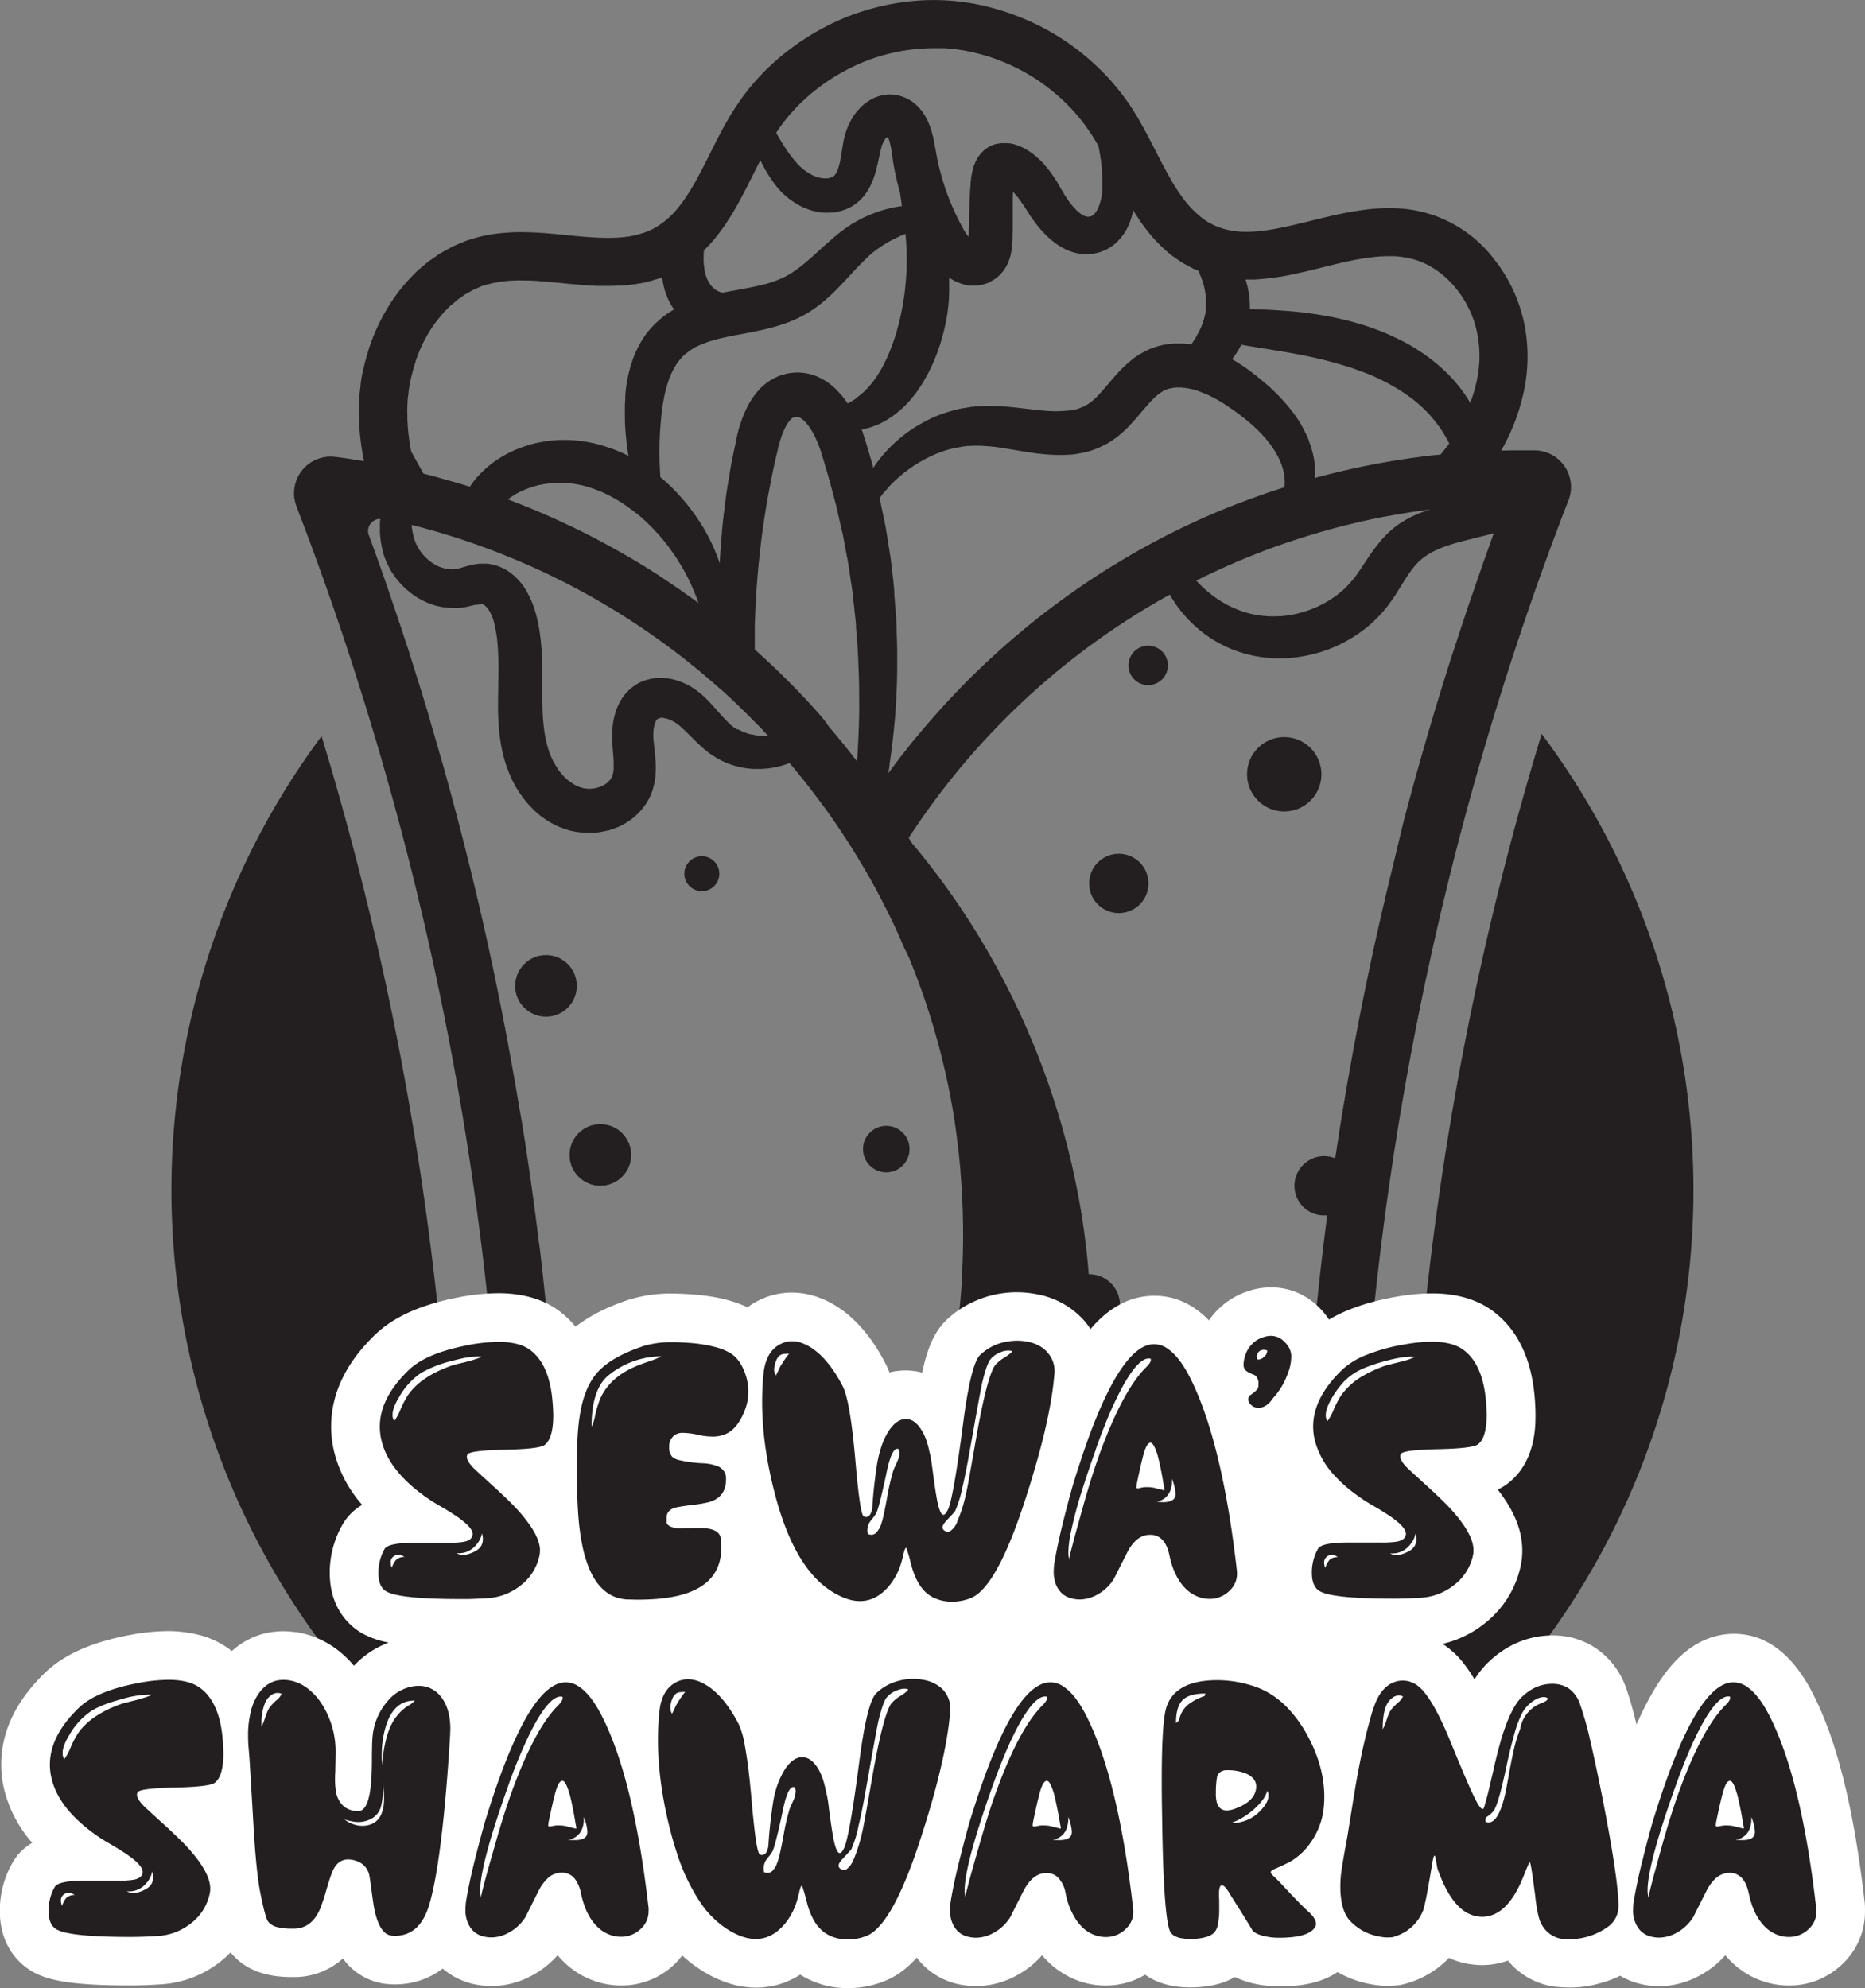 <svg id="Layer_1" data-name="Layer 1" xmlns="http://www.w3.org/2000/svg" viewBox="0 0 751.89 801.59"><rect x="0" y="0" width="751.89" height="801.59" fill="#808080" stroke="none"/><path d="M1045.58,495.11A1247.72,1247.72,0,0,0,997.65,735.7c-.56,5.7-1.11,11.65-1.65,18.16l-.18,2.09c-.07.79-.12,1.54-.18,2.29,0,.23,0,.48-.06.71a4.68,4.68,0,0,0,0,.55l-.08.86s-.15,1.81-.15,1.81c-1.41,18.34-2.43,37-3,55.37,0,.05,0,.51,0,.64q-.12,3.74-.23,7.49s-.12,5-.12,5q-.18,8-.27,16v1.61c0,3.72-.06,7.47-.06,11.23,0,5.84,0,11.75.14,17.56v.31c0,.86,0,1.75,0,2.62v.59q0,.9,0,1.8c0,.06.05,3.3.05,3.3,0,.51,0,1,0,1.45l.11,4.95c.22,8.53.53,17.05.92,25.44a306.79,306.79,0,0,0,52.66-422.48ZM607.36,848.35V846.7q-.09-7.31-.23-14.56c0-.34,0-.66,0-1V831c0-.28,0-.64,0-.92l-.08-3.35,0-1.27c0-1.9-.1-3.82-.16-5.73,0-.2,0-1,0-1.08-.59-18.32-1.6-36.93-3-55.33,0-.16,0-.32,0-.49a6.37,6.37,0,0,0-.05-.65l-.08-.86c0-.26,0-.52-.05-.79s0-.69-.07-1l-.37-4.5c-.52-6.26-1-12.08-1.61-17.73A1247,1247,0,0,0,553.71,496a306.81,306.81,0,0,0,52.41,420.77c.86-18.77,1.29-38,1.29-57.24C607.41,855.81,607.4,852.09,607.36,848.35Z" transform="translate(-424.06 -199.21)" fill="#231f20"/><path d="M772.12,518C831,575.54,865,657.8,863.9,740.16s-37.24,163.7-97.65,219.7c-9.36-3.05-18.64-2.36-28.46-1.83L680,961.13c.21.6.15-.47.36.13a204,204,0,0,0,40.35-37.44C771.3,862.12,812.8,791.57,818.86,712a280.76,280.76,0,0,0-1.19-57.82C811.5,607.21,792,561,772.12,518Z" transform="translate(-424.06 -199.21)" fill="#231f20"/><circle cx="242.04" cy="465.65" r="12.43" fill="#231f20"/><circle cx="439.1" cy="526.16" r="12.43" fill="#231f20"/><circle cx="357.31" cy="463.28" r="9.38" fill="#231f20"/><circle cx="289.68" cy="660.87" r="11.96" fill="#c9a06f"/><circle cx="242.16" cy="627.19" r="11.96" fill="#c9a06f"/><circle cx="517.75" cy="312.17" r="15" fill="#231f20"/><circle cx="496.03" cy="625.1" r="11.96" fill="#c9a06f"/><circle cx="475.57" cy="714.6" r="7.51" fill="#c9a06f"/><circle cx="448.51" cy="591.42" r="11.96" fill="#c9a06f"/><circle cx="402.48" cy="728.22" r="7.73" fill="#c9a06f"/><circle cx="451.06" cy="356.18" r="11.96" fill="#231f20"/><circle cx="533.82" cy="478.08" r="11.96" fill="#231f20"/><circle cx="462.89" cy="268.28" r="7.95" fill="#231f20"/><circle cx="287.38" cy="557.99" r="8.68" fill="#c9a06f"/><circle cx="220.12" cy="397.49" r="12.43" fill="#231f20"/><circle cx="282.95" cy="352.26" r="7.05" fill="#231f20"/><path d="M949.47,801.22q-.44,9.78-.73,19.56c0,1.74-.09,3.47-.13,5.21a50.64,50.64,0,0,1,5.51-.26h2.63c.09-3.26.19-6.52.33-9.77,0-.51,0-1,0-1.52,0-1.13.08-2.25.14-3.38,0-1,.09-1.95.13-2.93A51.75,51.75,0,0,1,949.47,801.22ZM951,946.16h0c.1,1.61.19,3.21.3,4.81,0-.05,0-.09,0-.14h0C951.21,949.25,951.1,947.72,951,946.16ZM826.21,761.44q-3,4.35-7.11,27.57c-.61,3.47-1.15,6.51-1.6,9.09.32-.92.62-1.82.92-2.73.46-1.45.93-2.9,1.38-4.34s.89-2.92,1.32-4.37c.38-1.3.75-2.6,1.11-3.89.08-.24.14-.48.21-.72l.09-.36c.17-.58.32-1.16.48-1.75s.38-1.39.56-2.1c.39-1.47.77-2.94,1.13-4.43s.72-3,1.06-4.45.68-3,1-4.47.63-3,.93-4.49A7.64,7.64,0,0,0,826.21,761.44Zm-28.53,82.88h0c.19-.34.37-.69.56-1.05C798.06,843.63,797.88,844,797.68,844.32ZM757.3,868.41s0,0,0,.05,0,0,0-.05l.63-.9Zm7.85-11.49c-.85,1.33-1.73,2.63-2.6,4,.89-1.32,1.76-2.62,2.62-4,.16-.25.33-.51.48-.76Zm1.31-2-.41.64c.15-.21.29-.43.42-.64s.26-.41.38-.6C766.71,854.51,766.58,854.7,766.46,854.9Zm-4.1,6.24c-.09.12-.17.26-.26.38l-.88,1.31c.16-.23.31-.47.48-.69l.28-.42.39-.58s0,0,0-.06S762.37,861.11,762.36,861.14Zm8.42-13.26-1.38,2.29c.26-.39.5-.8.75-1.2s.44-.73.65-1.09ZM768,852.43l0,.09a.47.47,0,0,0,.06-.09c.16-.27.33-.52.5-.79C768.33,851.91,768.17,852.16,768,852.43ZM649.17,792.5h0c0,.18,0,.34,0,.52,0,.65.06,1.28.11,1.93C649.24,794.13,649.21,793.31,649.17,792.5Zm300.3,8.72q-.44,9.78-.73,19.56c0,1.74-.09,3.47-.13,5.21a50.64,50.64,0,0,1,5.51-.26h2.63c.09-3.26.19-6.52.33-9.77,0-.51,0-1,0-1.52,0-1.13.08-2.25.14-3.38,0-1,.09-1.95.13-2.93A51.75,51.75,0,0,1,949.47,801.22ZM951,946.16h0c.1,1.61.19,3.21.3,4.81,0-.05,0-.09,0-.14h0C951.21,949.25,951.1,947.72,951,946.16ZM826.21,761.44q-3,4.35-7.11,27.57c-.61,3.47-1.15,6.51-1.6,9.09.32-.92.62-1.82.92-2.73.46-1.45.93-2.9,1.38-4.34s.89-2.92,1.32-4.37c.38-1.3.75-2.6,1.11-3.89.08-.24.14-.48.21-.72l.09-.36c.17-.58.32-1.16.48-1.75s.38-1.39.56-2.1c.39-1.47.77-2.94,1.13-4.43s.72-3,1.06-4.45.68-3,1-4.47.63-3,.93-4.49A7.64,7.64,0,0,0,826.21,761.44Zm-28.53,82.88h0c.19-.34.37-.69.56-1.05C798.06,843.63,797.88,844,797.68,844.32Zm-26.9,3.56-1.38,2.29c.26-.39.5-.8.75-1.2s.44-.73.65-1.09ZM768,852.43h0c.16-.27.33-.52.5-.79C768.33,851.91,768.17,852.16,768,852.43Zm-1.54,2.47h0c.12-.2.26-.41.38-.6C766.71,854.51,766.58,854.7,766.46,854.9Zm-1.31,2c-.85,1.33-1.73,2.63-2.6,4,.89-1.32,1.76-2.62,2.62-4,.16-.25.33-.51.48-.76Zm-2.79,4.22h0s0,0,0-.06S762.37,861.11,762.36,861.14Zm-1.14,1.69c.16-.23.31-.47.48-.69l.28-.42a1.06,1.06,0,0,0,.12-.2Zm-3.92,5.58h0l.63-.9Zm-3.46,4.73.23-.3.49-.69Q754.19,872.65,753.84,873.14ZM649.17,792.5h0c0,.18,0,.34,0,.52,0,.65.06,1.28.11,1.93C649.24,794.13,649.21,793.31,649.17,792.5Zm300.3,8.72q-.44,9.78-.73,19.56c0,1.74-.09,3.47-.13,5.21a50.64,50.64,0,0,1,5.51-.26h2.63c.09-3.26.19-6.52.33-9.77,0-.51,0-1,0-1.52,0-1.13.08-2.25.14-3.38,0-1,.09-1.95.13-2.93A51.75,51.75,0,0,1,949.47,801.22ZM951,946.16c.1,1.61.19,3.21.3,4.81,0-.05,0-.09,0-.14h0c-.1-1.57-.21-3.1-.3-4.66ZM826.21,761.44q-3,4.35-7.11,27.57c-.61,3.47-1.15,6.51-1.6,9.09.32-.92.62-1.82.92-2.73.46-1.45.93-2.9,1.38-4.34s.89-2.92,1.32-4.37c.38-1.3.75-2.6,1.11-3.89.08-.24.14-.48.21-.72l.09-.36c.17-.58.32-1.16.48-1.75s.38-1.39.56-2.1c.39-1.47.77-2.94,1.13-4.43s.72-3,1.06-4.45.68-3,1-4.47.63-3,.93-4.49A7.64,7.64,0,0,0,826.21,761.44Zm-28.52,82.88c.19-.34.37-.69.56-1.05-.19.36-.37.71-.57,1.05Zm-26.91,3.56-1.38,2.29c-.22.39-.45.76-.69,1.14.5-.78,1-1.56,1.44-2.34.21-.37.44-.73.65-1.09ZM768,852.43c.16-.27.33-.52.5-.79-.19.27-.35.52-.52.79Zm-1.55,2.47c.12-.2.26-.41.38-.6-.14.21-.27.4-.39.6Zm-3.92,6c.89-1.32,1.76-2.62,2.62-4,.16-.25.33-.51.48-.76l-.5.76C764.3,858.25,763.42,859.55,762.55,860.87Zm-.18.27s0,0,0-.06,0,0,0,.06Zm-.67,1,.28-.42a1.06,1.06,0,0,0,.12-.2l-.88,1.31C761.38,862.6,761.53,862.36,761.7,862.14Zm-4.39,6.27.63-.9-.64.9ZM754.65,872a1.25,1.25,0,0,1-.09.12q-.37.5-.72,1l.23-.3c.63-.82,1.24-1.66,1.83-2.5l-1,1.29ZM649.15,792.5c0,.18,0,.34,0,.52.05.71.08,1.42.11,2.14V795c0-.82-.08-1.64-.12-2.45Zm393.74-411.72c-1.2,0-2.36,0-3.54,0H1038c-2.93,0-5.84,0-8.74.12a82.74,82.74,0,0,0,8.74-22.1,66.73,66.73,0,0,0,.66-28.72,62.31,62.31,0,0,0-12.27-26.41,52.07,52.07,0,0,0-39-20.47,75.85,75.85,0,0,0-14.19.73c-9.09,1.25-17.36,3.55-25.2,5.42s-15.33,3.46-22.06,3.32a31.42,31.42,0,0,1-9.39-1.45c-.72-.26-1.46-.5-2.15-.81l-1.05-.44-1-.56a13.29,13.29,0,0,1-2-1.12L908.56,287a40.1,40.1,0,0,1-6.91-7,74.36,74.36,0,0,1-6-9.23c-3.83-6.69-7.29-14.22-11.64-21.9-1-1.91-2.27-3.83-3.46-5.77s-2.58-3.83-4-5.69A90.32,90.32,0,0,0,867.35,227a96.88,96.88,0,0,0-22.12-16.26,100.09,100.09,0,0,0-25.77-9.47,89.83,89.83,0,0,0-27.62-1.62,97.91,97.91,0,0,0-26.73,6.52,100.51,100.51,0,0,0-23.76,13.77,94.29,94.29,0,0,0-14.91,14.51q-2.15,2.61-4.1,5.41c-.23.31-.44.64-.67,1-5.06,7.34-8.66,14.92-12.19,21.91-3.66,7.33-7.24,14.2-11.56,19.6a34.06,34.06,0,0,1-7,6.86,31.15,31.15,0,0,1-3.92,2.43,27.81,27.81,0,0,1-4.3,1.68c-5.94,2-13.23,2-21,1.49s-16.15-1.8-25.26-2a78.91,78.91,0,0,0-14.07.84,52.83,52.83,0,0,0-7.26,1.65c-1.23.42-2.45.71-3.6,1.17l-3.49,1.47c-.55.24-1.17.47-1.71.77l-1.63.9c-1.1.6-2.2,1.22-3.28,1.82l-3.05,2.13-1.5,1-1.43,1.18-2.82,2.39c-.87.84-1.71,1.71-2.58,2.58a67.24,67.24,0,0,0-4.76,5.43,78.15,78.15,0,0,0-12.92,25.06c-.67,2.24-1.27,4.52-1.8,6.82s-1,4.59-1.16,6.94l-.4,3.48-.18,3.55c-.18,2.38,0,4.64,0,6.93a103.74,103.74,0,0,0,2,16.21c-3.32-.56-6.62-1.08-9.94-1.52-.54-.09-1.1-.13-1.62-.19a14.74,14.74,0,0,0-15.65,19.91v.06q13.94,36.18,25.66,73.45a1264.71,1264.71,0,0,1,52.66,258.37q.9,9,1.63,18.1c.06.73.12,1.48.18,2.23l.18,2.23q.07.81.12,1.65a3.79,3.79,0,0,1,0,.58c.06.57.1,1.15.13,1.73q2.15,28,3.05,56.24c0,.32,0,.65,0,1q.12,3,.18,6.06c0,.69.05,1.39.06,2.08l0,1.94c0,.35,0,.69,0,1s0,.72,0,1.09c0,.15,0,.3,0,.47q.15,7.46.24,15v1.53q.06,5.71.06,11.46,0,36.31-2,72.08-.93,17-2.33,33.82c-.16,2.27-.37,4.51-.55,6.76,0,.36-.05.71-.05,1a11.41,11.41,0,0,0,14.31,11c2.62-.67,5.29-1.34,7.92-2,5.72-1.38,11.44-2.72,17.22-3.94q12.25-2.65,24.68-4.82c1.54-.27,3.08-.54,4.62-.78h0q6.39-1.08,12.84-2,3-.44,6-.84,2.47-.35,5-.66c2.19-.29,4.4-.56,6.61-.83l.66-.07c.32,0,.62-.08.92-.11,1.53-.18,3.06-.36,4.59-.52q2.79-.31,5.6-.59c1.81-.19,3.61-.36,5.41-.53a5.8,5.8,0,0,0,.6-.06l5.24-.45,1.16-.09c1.4-.12,2.81-.22,4.22-.33,1.76-.13,3.53-.27,5.31-.37.74-.06,1.49-.11,2.24-.15l4.25-.26,2.51-.13,3-.15c1-.06,2-.09,3-.14,2.61-.12,5.22-.21,7.84-.3h.7l4.22-.12,4-.09q6-.12,12-.11,3.57,0,7.16.05c1,0,1.94,0,2.91,0,1.31,0,2.62,0,3.94.06l3.92.11h.94c1.93.06,3.85.12,5.77.2l4.84.19,3.65.17h.28c2.67.14,5.33.29,8,.47.62,0,1.23.07,1.85.12,1.18.06,2.36.15,3.54.22l2.39.18.45,0,2.21.18,2.21.18,2.13.18,5.83.53,4.4.44,2.55.27,4.23.46c.86.09,1.7.18,2.56.29l1.17.13c2.31.27,4.62.57,6.92.87,1.58.2,3.14.41,4.72.63l2.61.36c1.5.21,3,.42,4.48.65,2.26.33,4.53.68,6.78,1l4.6.73q23.94,3.95,47.32,9.66,4,1,8,2a11.33,11.33,0,0,0,14.2-11.62c0-.14,0-.27,0-.42-.06-.89-.14-1.75-.21-2.57-.14-1.58-.27-3-.36-4.18-.9-11-1.69-22.06-2.3-33.16q-1.12-19.71-1.64-39.61c0-1.73-.07-3.47-.12-5.21,0-.39,0-.79,0-1.18,0-1.14,0-2.29-.06-3.45,0-.74,0-1.47,0-2.21,0-1.06,0-2.14,0-3.21q-.13-8.93-.14-17.87,0-5.75.06-11.48v-1.48q.09-8.18.27-16.36c0-.21,0-.42,0-.63,0-.79,0-1.59.06-2.4,0-.57,0-1.16,0-1.73.08-2.67.15-5.33.24-8,0-.21,0-.41,0-.62q.92-28.33,3.09-56.36c.05-.56.09-1.13.14-1.68,0-.23,0-.44.06-.66,0-.45.06-.9.1-1.34.06-.87.14-1.74.21-2.61.06-.71.11-1.41.17-2.11q.78-9.23,1.68-18.42A1265.52,1265.52,0,0,1,1030.05,476q11.71-37.14,25.64-73.26c.27-.63.49-1.3.76-1.93A14.77,14.77,0,0,0,1042.89,380.78ZM745.33,265l-1.13-1.3h0a.53.53,0,0,1-.09-.11c-.79-1-1.55-1.95-2.27-3-1.78-2.54-3.38-5.23-4.85-7.84.2-.3.38-.6.59-.89l.37-.54s0,0,0-.06h0a.62.62,0,0,1,.09-.12l.09-.12c.39-.57.8-1.13,1.21-1.67.19-.28.4-.55.61-.82l.63-.82.62-.76c.19-.26.4-.51.63-.77.45-.54.91-1.08,1.38-1.6s.92-1,1.38-1.52l0,0,.24-.25.1-.12a.68.68,0,0,0,.12-.12c.63-.66,1.28-1.31,1.94-1.94l.47-.45c.33-.31.64-.63,1-.92a.77.77,0,0,1,.16-.15,1,1,0,0,1,.11-.1c.24-.23.48-.44.72-.65.7-.63,1.42-1.24,2.15-1.84a.17.17,0,0,0,.06-.06c.36-.29.72-.59,1.09-.87s.74-.58,1.1-.85c.15-.13.3-.24.43-.34l1.1-.81c.36-.27.74-.53,1.11-.78a.66.66,0,0,1,.17-.12c.4-.29.82-.57,1.23-.84s.84-.56,1.26-.83.87-.56,1.31-.84l1.33-.8,1.32-.76c.44-.26.89-.5,1.33-.74.93-.49,1.87-1,2.82-1.46s1.67-.79,2.49-1.18,1.7-.74,2.54-1.08l1.7-.66c1.12-.42,2.28-.83,3.42-1.19,2.3-.74,4.64-1.37,7-1.89.66-.15,1.34-.29,2-.42s1.32-.26,2-.36h0c.66-.11,1.33-.21,2-.3l1.72-.23c.77-.07,1.54-.16,2.3-.22s1.35-.11,2-.14c.48,0,1-.06,1.44-.06q1.38-.06,2.73-.06c.74,0,1.48,0,2.2,0,.33,0,.64,0,1,0l.42,0c.46,0,.93,0,1.39.09a4.24,4.24,0,0,1,.51,0c1.24.09,2.47.22,3.7.4s2.49.36,3.72.6c.6.12,1.22.24,1.84.38,1.78.39,3.57.84,5.33,1.35s3.51,1.08,5.24,1.73c.85.31,1.73.64,2.58,1,1.7.69,3.38,1.45,5,2.25.82.4,1.65.83,2.46,1.26,1.62.87,3.21,1.79,4.78,2.78s3.07,2,4.55,3.12,2.92,2.24,4.32,3.43,2.76,2.43,4.07,3.71q.5.47,1,1c.48.48,1,1,1.43,1.48s.92,1,1.37,1.52c1.2,1.38,2.35,2.79,3.47,4.22a5.22,5.22,0,0,1,.34.48q.39.5.72,1c.71,1,1.37,2,2.07,3v0c1,1.53,1.94,3.08,2.84,4.73a.16.16,0,0,1,0,.09l0,.07c.17.78.32,1.58.45,2.39v0c.15.81.29,1.62.39,2.44.09.51.17,1,.23,1.55,0,.32.07.65.1,1,.11.85.2,1.71.26,2.58,0,.43,0,.87,0,1.32s0,.89.06,1.32c0,.9,0,1.8,0,2.71,0,.45,0,.88,0,1.3a5,5,0,0,1,0,.68.48.48,0,0,1,0,.12,3.77,3.77,0,0,1,0,.57c0,.39-.07.78-.13,1.17s-.11.78-.18,1.19a20.52,20.52,0,0,1-.59,2.37c-.12.37-.24.75-.37,1.11s-.23.59-.36.86a.67.67,0,0,1-.06.15,8.92,8.92,0,0,1-.42.82c-.15.26-.3.5-.45.71l-.14.18a2.71,2.71,0,0,1-.19.25,5.06,5.06,0,0,1-.59.62,2.39,2.39,0,0,1-.26.21,3.62,3.62,0,0,1-.94.53,10.57,10.57,0,0,1-1.08.13,3.22,3.22,0,0,1-.5-.06,5.18,5.18,0,0,1-.54-.13l-.31-.12a1.89,1.89,0,0,1-.33-.15,3.14,3.14,0,0,1-.37-.18,4.35,4.35,0,0,1-.39-.23,5.66,5.66,0,0,1-.64-.44c-.21-.15-.42-.33-.65-.51h0c-.21-.18-.44-.39-.66-.6a8.84,8.84,0,0,1-.69-.68,28.83,28.83,0,0,1-2.78-3.38c-.6-.84-1.19-1.74-1.74-2.65l-.86-1.45c-.15-.25-.3-.52-.48-.81-.33-.57-.68-1.17-1-1.78s-.56-.94-.86-1.42-.43-.69-.66-1a2.92,2.92,0,0,0-.24-.37c-.42-.62-.86-1.25-1.32-1.9-.29-.39-.59-.79-.9-1.18s-.63-.8-1-1.2l-1-1.19c-.36-.39-.74-.8-1.13-1.19l-1-.93-.76-.67-.69-.57-.23-.18q-.36-.3-.75-.57c-.3-.23-.6-.44-.9-.65s-.84-.54-1.28-.81a20.88,20.88,0,0,0-6.38-2.55l-.18,0-.23,0-.73-.11-.3,0c-.12,0-.23,0-.35,0l-.69,0h-1l-.43,0a15.76,15.76,0,0,0-1.63.26h-.1a.45.45,0,0,1-.11,0,4.71,4.71,0,0,0-.57.14h0a8,8,0,0,0-.83.27l-.42.18c-.25.1-.49.21-.73.33l-.47.22a11.82,11.82,0,0,0-2.73,2.07l-.38.38c-.12.14-.22.27-.33.39l-.31.38c-.3.37-.56.75-.82,1.14-.12.19-.24.37-.33.54s-.18.34-.27.54l-.21.39a.77.77,0,0,0-.12.24l-.09.19a1.21,1.21,0,0,0-.07.2,4.84,4.84,0,0,0-.21.47,11.8,11.8,0,0,0-.5,1.38c-.09.3-.18.57-.24.85l-.19.81c-.06.26-.12.51-.17.75s-.1.5-.13.74-.09.47-.12.71a2.91,2.91,0,0,0-.09.58.66.66,0,0,0,0,.15c-.05.39-.09.78-.14,1.14s0,.45-.06.68l0,.59c-.15,1.51-.23,3-.32,4.56l-.09,2c0,.66,0,1.3-.07,2,0,.13,0,.25,0,.39h0a.06.06,0,0,1,0,.08c0,1.45-.07,2.89-.12,4.32,0,.45,0,.92,0,1.38,0,.23,0,.47,0,.71,0,.7,0,1.4-.06,2.12l-.06,1v.25l0,.75-.06,1,0,.49h0l0,0-.06-.07a.9.9,0,0,0-.07-.11c-.15-.18-.29-.35-.42-.53a4.07,4.07,0,0,1-.41-.52c-.25-.35-.49-.72-.72-1.1-.64-1.12-1.24-2.26-1.84-3.41l-.89-1.72c-.29-.59-.56-1.16-.84-1.75-.09-.19-.18-.37-.26-.57v0a3.65,3.65,0,0,1-.18-.41.05.05,0,0,1,0,0c-.23-.5-.45-1-.66-1.47-.15-.32-.29-.63-.42-1-.26-.59-.5-1.18-.74-1.78-1-2.35-1.82-4.74-2.57-7.13-.19-.6-.37-1.19-.55-1.79-.35-1.2-.68-2.42-1-3.62s-.58-2.41-.86-3.62l-.18-.9c-.09-.45-.18-.88-.25-1.33s-.17-.9-.26-1.37c0-.3-.1-.62-.16-.95s-.12-.64-.18-1-.12-.69-.2-1.06-.15-.75-.22-1.15-.15-.75-.23-1.14-.16-.76-.27-1.15-.19-.75-.3-1.14-.22-.83-.36-1.27l-.1-.3c-.2-.58-.41-1.2-.66-1.83l-.14-.36c-.12-.25-.28-.69-.48-1.12l-.18-.43-.45-.82-.45-.83a8.09,8.09,0,0,0-.5-.79c-.16-.26-.33-.5-.49-.74l-.08-.09c-.13-.21-.3-.42-.46-.63s-.35-.44-.51-.63-.5-.56-.75-.81-.43-.44-.65-.65a16.69,16.69,0,0,0-1.38-1.14c-.24-.18-.48-.36-.74-.52-.49-.33-1-.62-1.53-.91-.3-.15-.62-.3-.93-.42-.05,0-.11,0-.15-.07l-.47-.2-.3-.1a5.46,5.46,0,0,0-.61-.21l-.84-.26c-.29-.09-.56-.16-.84-.22a5.46,5.46,0,0,0-.79-.09,4.55,4.55,0,0,0-.73-.09,14.81,14.81,0,0,0-4.3.21c-.46.09-.94.21-1.41.34l-.69.21-.67.26a6,6,0,0,0-.68.27c-.23.09-.44.19-.66.3h0c-.43.22-.85.45-1.26.71h0a19.31,19.31,0,0,0-4.43,3.75c-.36.38-.65.75-1,1.13l-.79,1.08c-.21.31-.4.64-.61,1s-.38.63-.56.94-.27.49-.39.73l-.36.72c-.12.24-.24.48-.34.73s-.21.5-.32.74c-.18.45-.36.9-.52,1.36s-.38,1.09-.53,1.64-.36,1.32-.5,2c-.22,1.15-.4,2.23-.57,3.22s-.3,1.95-.45,2.85c-.54,3.58-1.35,6.37-2.19,7.62l-.13.18a2.7,2.7,0,0,1-.18.25,2,2,0,0,1-.29.35,2.56,2.56,0,0,1-.71.52v0a8.67,8.67,0,0,1-1,.4,4.58,4.58,0,0,1-.56.15l-.61.08h-.06A11.86,11.86,0,0,1,751,269.5a20.47,20.47,0,0,1-3-1.95c-.24-.18-.45-.36-.66-.54s-.23-.2-.33-.3l-.35-.32h0C746.18,265.91,745.76,265.46,745.33,265Zm132.24,27.87.37-.59.22-.39s0,0,0,0c.09-.2.2-.38.29-.56s.27-.52.39-.79c.33-.7.6-1.39.85-2.08.14-.39.27-.76.39-1.14.23-.75.42-1.47.6-2.21l.23-1.08s0,0,0,0c.39.64.81,1.3,1.24,1.95s.85,1.31,1.3,2,.74,1.06,1.13,1.59c.15.21.28.4.45.62,0,0,0,0,.06.07l.13.2c.35.48.71,1,1.09,1.42a59.91,59.91,0,0,0,10.48,10.59l3.21,2.18a17.51,17.51,0,0,0,1.65,1c.39.2.8.41,1.19.63a.39.39,0,0,0,.11.06l.45.26,1.71.92,1.83.76a.67.67,0,0,0,.21.09.08.08,0,0,0,.06,0h0a1.48,1.48,0,0,1,.14.32c.16.4.34.81.51,1.23.34.84.67,1.7,1,2.6.15.45.29.9.41,1.36.07.3.16.62.24.92s.19.89.28,1.34a1.31,1.31,0,0,1,.06.27v0a27.92,27.92,0,0,1,.35,7.42,13.32,13.32,0,0,1-.18,1.59,21.28,21.28,0,0,1-.56,2.39,26.2,26.2,0,0,1-.91,2.67l-.09.21s0,0,0,.05a.75.75,0,0,1-.06.13c-.09.23-.18.44-.28.65s-.32.69-.5,1a22.12,22.12,0,0,1-1.1,2,1.84,1.84,0,0,1-.18.33.11.11,0,0,1,0,.06s0,0,0,.07a.13.13,0,0,0,0,.05,2.7,2.7,0,0,1-.2.31,7.32,7.32,0,0,1-.52.8c-.21.32-.42.65-.66,1s-.26.35-.39.51a3,3,0,0,1-.32.39c-.4-.06-.82-.1-1.25-.15l-1.47-.13c-.36,0-.73-.05-1.11-.06s-.87,0-1.3,0-.74,0-1.12,0-.87.05-1.3.09l-.74.08a1.33,1.33,0,0,0-.28,0c-.35,0-.69.07-1,.12a28.93,28.93,0,0,0-4.51,1c-.37.12-.73.24-1.09.39l-1.1.42c-.72.29-1.44.61-2.15,1-.34.18-.69.34-1,.54a.07.07,0,0,0-.06,0l-.87.49c-.36.2-.71.42-1.05.65s-.65.42-.95.63-.6.43-.9.67-.35.26-.51.38l-.36.3c-.56.45-1.1.92-1.62,1.38h0l-1.52,1.41c-.48.47-1,.93-1.41,1.41-.9.95-1.75,1.9-2.55,2.81s-1.56,1.82-2.28,2.68c-1.45,1.71-2.8,3.27-4.09,4.61-.31.33-.63.64-.94.93l-.47.43a5.57,5.57,0,0,1-.45.41l0,0a11.43,11.43,0,0,1-.89.73h0a8.36,8.36,0,0,1-.89.65s0,0,0,0a5.47,5.47,0,0,1-.89.55c-.31.18-.61.33-.91.53a3.06,3.06,0,0,1-.49.22,2.87,2.87,0,0,1-.37.15,6.85,6.85,0,0,0-1.11.47l-1.08.31a6.9,6.9,0,0,1-.78.21l-.21,0-.11,0c-.39.06-.77.15-1.14.22a7.4,7.4,0,0,1-1.19.18,49.6,49.6,0,0,1-10.74-.07c-1.9-.17-3.86-.39-5.84-.63s-4-.47-6.06-.68l-1.75-.16-.42-.05a2.69,2.69,0,0,1-.4,0c-1.43-.12-2.87-.22-4.33-.28-.22,0-.43,0-.66,0-.67,0-1.35,0-2,0-1,0-2.08,0-3.13.09l-3.25.22c-.54.06-1.06.14-1.59.23l-1.58.27c-.52.07-1,.15-1.54.25s-1,.21-1.52.35c-.24,0-.5.12-.74.18l-.75.19-1.45.42c-1.46.42-2.87.91-4.25,1.42-.68.27-1.36.54-2,.82l-1.39.62-1,.49-1.17.6-1.16.62c-.3.17-.6.33-.88.5l-1.18.69c-.39.22-.76.46-1.14.7l-1.11.71c-1.47,1-2.84,2-4.14,3.05-.62.49-1.2,1-1.79,1.53s-1.16,1-1.7,1.55-.82.79-1.21,1.2c-.23.22-.44.43-.65.66-.42.43-.83.85-1.2,1.29s-.95,1.07-1.38,1.59-.87,1.07-1.28,1.59c-.82,1.05-1.58,2.12-2.25,3.17a0,0,0,0,0,0,0,1.15,1.15,0,0,1-.06-.29.38.38,0,0,1,0-.1.09.09,0,0,1,0-.05,1.68,1.68,0,0,1-.06-.24c-.14-.52-.29-1-.44-1.59-.21-.75-.45-1.5-.67-2.24h0c-.5-1.72-1-3.43-1.53-5.14v0l-.8-2.59c-.06-.21-.14-.44-.21-.68s-.15-.48-.24-.73-.15-.5-.24-.74-.18-.47-.26-.71l-.09-.19a.09.09,0,0,1,0-.05h0l-.05-.09a.33.33,0,0,0,0-.06h0l.61-.14.3-.07a3.52,3.52,0,0,1,.42-.09.35.35,0,0,1,.14,0l.9-.26,1-.28c.28-.08.57-.18.85-.29a1,1,0,0,0,.23-.07c.27-.09.55-.2.84-.32s.65-.25,1-.39.87-.37,1.31-.58l1.29-.68h0c.86-.47,1.72-1,2.56-1.55h0c.42-.27.83-.55,1.23-.85s.83-.6,1.23-.93c.82-.64,1.61-1.31,2.39-2a39.94,39.94,0,0,0,3.07-3.16c.27-.3.52-.6.76-.9l0,0c.52-.62,1-1.26,1.53-1.91s.88-1.22,1.32-1.85c0,0,0,0,0,0,.42-.61.84-1.26,1.25-1.89s.81-1.31,1.2-2,.79-1.42,1.18-2.14c.28-.51.53-1,.79-1.52s.51-1,.75-1.56.48-1,.7-1.58.45-1.05.68-1.59c.3-.74.58-1.47.87-2.22.78-2.14,1.49-4.31,2.1-6.55q.27-.94.51-1.89c.42-1.63.77-3.23,1.08-4.84.14-.75.26-1.49.38-2.22.13-.89.25-1.77.36-2.66.15-1.38.28-2.75.36-4.1a4.89,4.89,0,0,0,0-.54c0-.56.06-1.11.08-1.65,0-.15,0-.29,0-.44,0-.84,0-1.68,0-2.52V314c0-.93,0-1.88,0-2.79v-.05h0l.2.14a1.43,1.43,0,0,0,.21.12c.27.18.55.34.82.51s.57.33.86.48.57.28.85.42l.89.37a17.68,17.68,0,0,0,2.37.77c.39.09.8.16,1.19.24h.15c.27.05.55.08.83.11l.48,0q.5,0,1,0h.21c.36,0,.72,0,1.06,0s.72-.08,1.08-.14h.15a15.08,15.08,0,0,0,2.23-.53,1.13,1.13,0,0,0,.28-.12h0s.05,0,.08,0l.09,0,.64-.26.54-.27c.53-.28,1.06-.6,1.57-.9l.51-.31c.16-.12.33-.23.49-.33s.53-.41.78-.62a6.64,6.64,0,0,0,.72-.68,9.59,9.59,0,0,0,.7-.72,15.09,15.09,0,0,0,1.23-1.54v0c.18-.25.34-.52.51-.79l.09-.15c.13-.23.27-.46.39-.7s.34-.66.49-1a15.61,15.61,0,0,0,.72-1.95c.2-.61.36-1.23.51-1.86,0-.06,0-.14,0-.2.07-.34.15-.7.21-1.05a1.13,1.13,0,0,0,0-.18q.07-.4.12-.81a.83.83,0,0,0,0-.22c.05-.3.09-.61.12-.89s.08-.77.11-1.14l.06-1.11,0-.33v-.33l0-1.15.09-2.28c0-.37,0-.76,0-1.12s0-.76,0-1.13c0-.74,0-1.49,0-2.22,0-1.1,0-2.18,0-3.23,0-.54,0-1.05,0-1.58s0-1,0-1.56c0-.35,0-.68,0-1s0-.68,0-1l.09-2.34c.24.24.5.49.74.76.49.56,1,1.15,1.48,1.78.24.31.48.64.74,1s.32.45.47.68.33.46.48.7c.33.49.64,1,1,1.46l1,1.59.3.47c.18.27.34.54.52.8a1.67,1.67,0,0,0,.18.28c.06.11.12.2.18.29s.3.43.47.64a1.77,1.77,0,0,0,.12.17c.23.33.45.66.69,1s.44.59.66.89.45.58.68.87c.46.59.93,1.16,1.42,1.71s1,1.13,1.54,1.68c.27.27.54.56.82.83a36.32,36.32,0,0,0,3.65,3.11h0l.76.54a26.42,26.42,0,0,0,2.51,1.5l1,.51h0a6.58,6.58,0,0,0,.66.29l.49.21.53.19.51.18.54.17.74.21.75.18.67.13.84.14a17.3,17.3,0,0,0,4.49.06c.38-.05.74-.09,1.1-.17s.72-.13,1.08-.22.95-.26,1.41-.41c.23-.07.47-.15.69-.24s.45-.16.68-.25.45-.2.68-.3l.64-.33c.38-.21.75-.42,1.11-.65s.72-.45,1.07-.71a1,1,0,0,0,.21-.15l.21-.16.42-.33.27-.23s0,0,.08-.07a8.32,8.32,0,0,0,.69-.63c.25-.24.49-.48.72-.74A22.32,22.32,0,0,0,877.57,292.84ZM941,310.65q3.62-.66,7-1.43c1.54-.34,3.05-.7,4.54-1.05,2.06-.49,4.08-1,6.08-1.5s4-1,5.9-1.43,3.86-.85,5.74-1.23l2.81-.51c.93-.15,1.85-.28,2.76-.4l1.67-.21c.42-.06.84-.11,1.26-.14l.57-.06,1.1-.09h.3l.34,0,1.2-.06c1.39-.05,2.75-.05,4.1,0,.85,0,1.67.11,2.48.21.29,0,.56.08.84.12s.56.09.84.14c.64.09,1.28.21,1.9.36s1.53.37,2.26.61c.38.11.76.24,1.12.36a32.14,32.14,0,0,1,4.29,1.92c.69.38,1.38.79,2.06,1.22.33.21.66.44,1,.68a5.34,5.34,0,0,1,.57.4l.15.12s.05,0,.08.05a.05.05,0,0,1,0,0,2.48,2.48,0,0,1,.26.19.63.63,0,0,1,.13.11l.08,0a4.48,4.48,0,0,1,.64.51c.65.5,1.26,1,1.86,1.58.32.29.62.56.9.86s.59.57.88.87l.85.9c.44.48.86,1,1.26,1.46l.36.43v0c.27.33.53.66.77,1,.51.67,1,1.36,1.44,2v0c.23.36.47.71.68,1.07.45.72.87,1.44,1.27,2.17v0c.2.37.41.73.59,1.12s.37.76.56,1.13.43,1,.64,1.46.41,1,.59,1.45.45,1.19.64,1.79a40.12,40.12,0,0,1,1.28,4.9,38.4,38.4,0,0,1,.61,4c0,.37.08.75.11,1.12s.07.86.09,1.29c0,.71.06,1.43.06,2.15,0,.51,0,1,0,1.55,0,.87-.08,1.73-.15,2.6s-.17,1.72-.29,2.58c-.24,1.73-.55,3.47-1,5.2-.28,1.26-.61,2.5-1,3.74s-.81,2.46-1.27,3.68a58.3,58.3,0,0,0-3.77-5.64c-.44-.57-.87-1.12-1.34-1.68a5.45,5.45,0,0,0-.38-.46l-1-1.16c-.6-.68-1.21-1.35-1.84-2s-1.1-1.11-1.66-1.65h0c-1.32-1.28-2.69-2.5-4.13-3.67l-1.61-1.28c-.64-.49-1.3-1-2-1.47s-1.35-1-2-1.41-1.4-.91-2.11-1.37-1.42-.88-2.14-1.3-1.47-.83-2.21-1.23-1.44-.78-2.18-1.16l-.07,0-2.29-1.1q-1.14-.54-2.31-1.05c-.78-.36-1.56-.69-2.36-1-3.17-1.28-6.32-2.36-9.46-3.29-1.56-.46-3.12-.9-4.68-1.29s-3.1-.75-4.63-1.08c-.76-.17-1.53-.32-2.28-.47l-1.14-.21c-.57-.1-1.13-.21-1.7-.3l-1.68-.28q-4.47-.72-8.73-1.14l-2.1-.21-2.28-.18c-1.5-.12-3-.21-4.43-.3-2.18-.14-4.28-.24-6.34-.32-1.37-.06-2.7-.09-4-.12h0a35.26,35.26,0,0,0-.49-6.8v0c-.12-.69-.26-1.38-.41-2.06,0-.15-.06-.3-.1-.45-.11-.45-.23-.88-.35-1.32a.35.35,0,0,1,0-.06c-.12-.4-.24-.81-.38-1.21v0c.83,0,1.65,0,2.48,0h.54c.57,0,1.14,0,1.71-.09,1.46-.09,2.87-.23,4.28-.38,1.11-.13,2.23-.28,3.31-.45C939.39,310.92,940.2,310.78,941,310.65Zm62,72-1.61.18c-2.15.24-4.28.51-6.41.79-1.73.24-3.47.48-5.18.75-.44.06-.87.12-1.29.2l-3.1.49c-2.11.36-4.23.74-6.33,1.13-1.45.27-2.89.56-4.33.84-1.83.38-3.66.75-5.5,1.16q-2.53.56-5.07,1.17c-1.68.39-3.37.81-5.05,1.24s-3.35.88-5,1.33c0-.35.06-.69.06-1s0-.9.06-1.37c0-.1,0-.21,0-.33a1.83,1.83,0,0,0,0-.34c0-.23,0-.47,0-.69v-.05c0-.46-.05-.91-.09-1.36s-.11-.94-.18-1.36-.09-.57-.14-.85-.1-.57-.15-.86c-.09-.46-.19-.94-.3-1.43,0-.15-.08-.3-.11-.45-.13-.55-.28-1.11-.45-1.66s-.34-1.08-.52-1.62-.39-1.09-.6-1.63l0-.13s0-.05,0-.06c-.19-.51-.42-1-.63-1.5l-.54-1.17a3.13,3.13,0,0,0-.15-.32,2,2,0,0,1-.16-.33c-.26-.5-.51-1-.78-1.49a0,0,0,0,1,0,0h0c-.32-.6-.67-1.22-1-1.82l-.55-.92-.59-.9c-.19-.28-.37-.58-.58-.87s-.35-.51-.53-.75a.52.52,0,0,0-.07-.12c-.44-.6-.89-1.2-1.36-1.8-.61-.78-1.24-1.56-1.89-2.33s-1.32-1.5-2-2.25-1.38-1.47-2.1-2.18q-.78-.81-1.62-1.59l-.57-.54c-.38-.35-.75-.69-1.13-1-.76-.68-1.53-1.35-2.32-2l-1.19-1c-.26-.21-.51-.42-.77-.61s-.7-.59-1.06-.86c-.63-.49-1.26-1-1.93-1.46l-1.33-1-1.44-1c-.5-.31-1-.64-1.51-1-1-.65-2.05-1.28-3.16-1.9h0l.35-.43,0,0v0a6.32,6.32,0,0,0,.4-.54l.41-.55,0,0c.6-.86,1.18-1.77,1.72-2.72.23-.38.42-.75.62-1.14a4.92,4.92,0,0,0,.24-.45v0c.72.12,1.46.24,2.19.38l4.51.73,2.31.38,4.72.78,4.83.81c1.29.23,2.6.45,3.91.72.64.11,1.3.24,2,.38,1.09.21,2.17.43,3.26.67l.27.06c1.93.42,3.86.87,5.82,1.35.91.23,1.84.49,2.76.73s1.67.46,2.51.7c1.14.33,2.28.68,3.42,1l2.39.79,2.66.95.24.09,2.7,1a82.94,82.94,0,0,1,14.46,7.49c.6.4,1.2.8,1.79,1.22.39.26.75.53,1.13.81v0l.27.19c.5.35,1,.72,1.44,1.1.72.57,1.41,1.14,2.08,1.74s1.39,1.23,2,1.86c.85.83,1.67,1.66,2.42,2.48.4.45.79.9,1.17,1.37s.76.91,1.11,1.38.72.93,1.06,1.4c.7.94,1.34,1.9,1.94,2.86.3.48.6,1,.87,1.45s.57,1,.83,1.45.52,1,.78,1.46c-.18.25-.36.51-.57.77a3.58,3.58,0,0,1-.29.39c-.27.39-.57.76-.87,1.14-.1.15-.22.28-.34.43-.47.62-1,1.22-1.47,1.81Zm-2.31,22-1.34.4c-.45.15-.9.3-1.35.47-.9.31-1.8.67-2.72,1.05-.44.18-.87.37-1.31.58s-.88.41-1.32.64-.88.46-1.32.7h0c-.44.26-.88.5-1.31.77s-.87.54-1.31.82-.85.57-1.29.89c-.86.61-1.68,1.28-2.49,2-.2.18-.41.35-.6.53s-.41.36-.59.54c-.34.31-.67.64-1,1l-.27.27a3.84,3.84,0,0,1-.27.29.46.46,0,0,0-.12.12c-.2.19-.38.4-.56.6-.36.38-.69.77-1,1.16s-.54.63-.79,1c-.11.12-.2.24-.3.36-.27.33-.54.67-.8,1s-.59.78-.87,1.17-.57.78-.84,1.16c-.8,1.15-1.55,2.29-2.3,3.41-.18.28-.38.57-.57.85-1,1.55-2,3-2.9,4.3h0c-.45.65-.92,1.23-1.36,1.82l-1.39,1.62q-.18.23-.36.42c-.36.41-.75.78-1.14,1.16h0q-.18.18-.36.39l-.39.39q-.39.38-.81.72A41.65,41.65,0,0,1,952,445.1l-.36.14c-.36.13-.72.25-1.09.36l-.36.12c-.6.2-1.21.38-1.82.54-1.22.33-2.43.6-3.67.83l-.91.15c-.32,0-.62.1-.92.13l-1.36.17-1.06.09a2.13,2.13,0,0,1-.25,0H940l-1.22.07h-.34a35.47,35.47,0,0,1-4.27-.12,33.89,33.89,0,0,1-3.81-.48c-1.23-.22-2.45-.51-3.62-.84s-2.34-.73-3.46-1.17-2.22-.92-3.28-1.43c-.55-.25-1.06-.52-1.58-.81-1-.55-2-1.15-3-1.79-.63-.4-1.25-.84-1.83-1.26a2.16,2.16,0,0,1-.29-.21c-.45-.33-.87-.66-1.29-1s-1-.82-1.52-1.26-1-.9-1.53-1.37c-.93-.87-1.8-1.77-2.64-2.67l3.45-1.7c.29-.15.57-.27.86-.4l.77-.36v0c1.74-.82,3.48-1.65,5.24-2.45.18-.07.35-.16.53-.24.87-.39,1.72-.78,2.6-1.15.37-.17.75-.32,1.12-.48.81-.38,1.62-.72,2.45-1.07.39-.16.78-.34,1.19-.49,1.81-.79,3.66-1.52,5.51-2.24.49-.21,1-.41,1.47-.59l2.43-.93.65-.24c1.17-.43,2.33-.87,3.51-1.29l1.07-.38q2.28-.82,4.59-1.59c3.7-1.24,7.44-2.42,11.21-3.51.72-.26,1.44-.47,2.17-.66h0s0,0,0,0l3.34-.94a.41.41,0,0,0,.18-.05l3.59-.95c1.11-.28,2.22-.57,3.35-.84,1-.24,1.95-.48,2.93-.7,1.2-.29,2.38-.56,3.58-.83s2.39-.52,3.59-.78c1.51-.31,3-.63,4.54-.92a.61.61,0,0,0,.13,0c1.48-.27,3-.54,4.42-.79s3.05-.53,4.58-.77,3-.46,4.57-.69,3-.4,4.56-.6h.11Zm-106,10.27c-.74.37-1.48.76-2.2,1.14l-2.21,1.16c-1.72.91-3.43,1.84-5.15,2.79s-3.41,1.91-5.1,2.88c-3.38,2-6.73,4-10.05,6.07h0q-5,3.13-9.84,6.46c-1.28.88-2.57,1.77-3.83,2.67l-.74.53a3.73,3.73,0,0,0-.48.33c-1.53,1.09-3.06,2.19-4.58,3.32q-2,1.5-4,3c-.48.35-1,.73-1.44,1.1-1.31,1-2.61,2-3.9,3.08-1.55,1.23-3.1,2.48-4.61,3.74s-3,2.55-4.55,3.84q-9,7.77-17.58,16.3c-2.94,2.94-5.82,6-8.63,9q-2.1,2.28-4.16,4.6c-1.38,1.55-2.73,3.11-4.09,4.67s-2.65,3.14-4,4.73-2.6,3.18-3.87,4.79-2.54,3.23-3.79,4.87-2.46,3.27-3.66,4.92l0-.18c0-.07,0-.13.05-.21.13-.88.27-1.8.39-2.72a2.48,2.48,0,0,1,0-.27.17.17,0,0,0,0-.07c.21-1.38.39-2.78.59-4.19.31-2.33.61-4.7.88-7.13.14-1.13.26-2.29.36-3.44.06-.66.14-1.33.2-2s.13-1.33.18-2,.12-1.44.16-2.18c.08-1,.16-1.93.22-2.92.07-1.15.13-2.3.18-3.47,0-.17,0-.35,0-.51a1.55,1.55,0,0,0,0-.21.23.23,0,0,1,0-.12c.09-1.37.15-2.74.21-4.13.07-2.14.1-4.31.13-6.52,0-1.11,0-2.21,0-3.32s0-2.24,0-3.37c0-1.51-.06-3-.1-4.55s-.12-3.06-.17-4.59c0-.78,0-1.56-.07-2.34l-.09-2.33c-.06-.78-.12-1.58-.2-2.36l-.09-1.13c0-.4-.06-.81-.11-1.21-.1-1.61-.22-3.2-.34-4.79l0-.17,0-.45-.12-1.8-.16-1.25,0-.25-.05-.38v0l0-.24,0-.25v0c-.4-3.26-.78-6.52-1.18-9.81-.26-1.63-.53-3.28-.8-4.95s-.52-3.34-.79-5l-.41-2.53-.53-2.52c-.16-.84-.34-1.68-.52-2.52s-.35-1.68-.53-2.52c-.28-1.34-.54-2.68-.84-4l.53-.68c.1-.14.19-.26.3-.39a2.79,2.79,0,0,1,.31-.39,0,0,0,0,1,0,0,.06.06,0,0,1,0,0,.13.13,0,0,0,0-.05.14.14,0,0,0,.06-.07,1.73,1.73,0,0,0,.14-.2c.31-.34.64-.72,1-1.09.18-.2.35-.39.51-.59.33-.39.66-.79,1-1.18a7.7,7.7,0,0,1,.56-.59,55.34,55.34,0,0,1,11.32-9c.36-.22.74-.43,1.11-.64s.66-.39,1-.57.94-.51,1.43-.75,1.23-.62,1.87-.9,1.29-.58,1.95-.85,1.33-.52,2-.76c.44-.15.87-.3,1.32-.44l.2-.06h0c.26-.09.5-.15.75-.23a1.83,1.83,0,0,1,.25-.06q.81-.24,1.65-.45c.36-.09.72-.16,1.09-.24l.6-.13.09,0,.41-.07c.38-.06.74-.12,1.11-.2l1.11-.19a19,19,0,0,1,2.27-.26l.57,0,.27,0,.89-.06h2.87a75.8,75.8,0,0,1,10.33,1.12l4.31.71c1,.18,2,.34,3,.51l3.16.49c.54.09,1.08.17,1.63.24l1,.12.27,0h0c.6.08,1.22.14,1.85.21l1.59.14,1.63.1,1.67.08c.56,0,1.13,0,1.7,0l1.74,0,1.79-.09,1.21-.08c.33,0,.67-.06,1-.1,1-.12,2-.35,3.06-.5,1.37-.27,2.79-.67,4.16-1.08.34-.13.69-.27,1-.39s.69-.25,1-.39l.5-.19h0l.53-.23.6-.28a.66.66,0,0,0,.19-.09,2,2,0,0,0,.21-.11c.33-.18.67-.34,1-.51a22.92,22.92,0,0,0,2.92-1.7c5.09-3.36,8.52-7.51,11.51-11,.46-.56.91-1.1,1.36-1.62l1.31-1.49s.05,0,.06-.07h0v0l1.26-1.43c.23-.22.45-.46.66-.69l.65-.64.64-.62a22.12,22.12,0,0,1,1.87-1.53,12.3,12.3,0,0,1,2-1.25l.71-.28v0a11.1,11.1,0,0,1,1.34-.45l.18,0a.18.18,0,0,1,.1,0l.35-.09a1.6,1.6,0,0,1,.33-.07c.33-.08.66-.12,1-.17s.44,0,.65-.06a3.27,3.27,0,0,1,.54,0c.42,0,.84,0,1.26,0s.54,0,.81.06.63.06,1,.11h0l.92.13.45.09.45.09a.45.45,0,0,0,.11,0l.57.12.81.21c.46.12.93.27,1.41.42.21.06.42.15.63.23l.65.24,1.17.45c.79.33,1.57.68,2.36,1,.39.18.76.37,1.15.58s.77.39,1.16.6.78.42,1.15.63l1.15.66c.37.21.75.45,1.12.68.74.47,1.47.95,2.19,1.46l1.58,1.08.26.19c.31.23.64.45,1,.69.91.66,1.82,1.34,2.69,2.05a1,1,0,0,1,.18.13c.24.17.48.36.72.56h0a66,66,0,0,1,7.15,6.53c.27.29.53.57.77.86s.51.55.73.84.48.55.71.84c.45.57.9,1.12,1.31,1.7l.66.93c.16.27.34.52.51.79s.37.57.54.86c.34.57.67,1.15,1,1.73l.44.85c.13.29.28.59.39.87a7.08,7.08,0,0,1,.37.87,6.14,6.14,0,0,1,.34.86,7.47,7.47,0,0,1,.3.87c.1.29.19.57.27.86a19.07,19.07,0,0,1,.75,6.5l-.09,1c-2,.65-4.07,1.32-6.1,2-.92.3-1.82.61-2.72.93-.55.19-1.13.39-1.68.6-1.16.41-2.31.83-3.47,1.26h0l-4.21,1.58-.06,0c-1.43.55-2.85,1.11-4.27,1.68-2.83,1.14-5.64,2.31-8.45,3.54-1.4.6-2.79,1.24-4.18,1.87-.79.36-1.6.72-2.38,1.09l-.48.23-.86.4-2.21,1.05c-1.2.58-2.4,1.16-3.59,1.76ZM752.1,484.6c-1.74-1.91-3.5-3.81-5.3-5.69s-3.61-3.72-5.45-5.57q-6.32-6.31-13-12.26c0-1.18,0-2.38,0-3.6s0-2.33,0-3.51v-.23c0-.17,0-.33,0-.5h0c0-.57,0-1.13,0-1.7s0-1.12.06-1.71c.08-2,.15-4,.26-6,0-.8.07-1.59.12-2.39.06-1.25.15-2.49.22-3.75.2-2.9.42-5.83.69-8.8.14-1.45.27-2.9.44-4.36s.3-2.93.48-4.42.35-3,.54-4.46.39-3,.62-4.52c.43-3,.91-6.06,1.44-9.13.27-1.53.54-3.06.82-4.61.63-3.11,1.16-6.24,1.88-9.38.33-1.57.71-3.17,1.05-4.73l.56-2.38.25-1.2.23-.82.06-.21v0a.7.7,0,0,1,.06-.19v-.06c.07-.28.15-.55.22-.8.12-.42.24-.83.38-1.22.38-1.2.8-2.35,1.26-3.42.24-.54.5-1.07.75-1.56a.16.16,0,0,0,0-.09v0s0,0,0,0l.1-.18.44-.73a14.19,14.19,0,0,1,.85-1.25l.42-.51c.08-.09.15-.15.21-.23a1.39,1.39,0,0,0,.21-.21,3.25,3.25,0,0,1,1-.72l.11,0,.09,0v0s.05,0,.08,0a1.32,1.32,0,0,1,.3-.09,2.76,2.76,0,0,1,.66-.12l.27,0a1.86,1.86,0,0,1,.49.1l.18.05.24.1.2.11.54.33a2,2,0,0,1,.3.21,3.33,3.33,0,0,1,.32.24l.33.28.21.18c.18.18.36.38.54.59a17,17,0,0,1,1.66,2.12,24.79,24.79,0,0,1,1.39,2.22l.42.8.09.19c.18.36.34.72.51,1.08s.36.8.55,1.2c0,.09.08.2.12.29.24.57.48,1.16.69,1.74s.38,1,.56,1.58c.07.18.13.37.19.57l.74,2.43c.35,1.13.69,2.24,1,3.37,0,.12.08.25.12.37s0,.05,0,.06c.06.18.12.36.16.53s.12.34.18.52c.21.66.41,1.31.59,2,.28,1,.55,1.92.82,2.88.42,1.61.84,3.23,1.27,4.82.21.81.43,1.63.64,2.42s.44,1.61.63,2.4.39,1.6.57,2.39.35,1.61.53,2.41.37,1.59.55,2.38.35,1.59.53,2.38l.24,1,.07.3.24,1,.44,2.35c.57,3.17,1.19,6.3,1.74,9.4.24,1.56.47,3.09.69,4.64s.48,3.08.71,4.59l.34,2.27.12,1.16,0,.33.08.81c.07.63.15,1.28.23,1.91s.18,1.56.27,2.32a2.3,2.3,0,0,0,0,.26h0c.18,1.52.34,3,.49,4.46.06.61.11,1.21.15,1.81a.44.44,0,0,0,0,.16,2.44,2.44,0,0,0,0,.27,3.7,3.7,0,0,0,0,.47v.06c.06.57.09,1.11.15,1.68l.09,1.08c0,.38.06.74.09,1.1,0,.72.1,1.44.16,2.16.12,1.44.23,2.88.3,4.31.11,2.61.23,5.2.32,7.75.12,3,.19,6,.16,8.89.18,9.64-.31,18.7-.81,27.05-.93-1.22-1.86-2.42-2.81-3.62-.63-.81-1.27-1.62-1.92-2.42s-1.08-1.35-1.62-2q-1.8-2.2-3.65-4.38c-.06-.09-.14-.18-.21-.27-.45-.54-.9-1.08-1.37-1.62C756.37,489.36,754.25,487,752.1,484.6Zm-31.22,8.5a13.94,13.94,0,0,1-1.92-1.4c-.23-.18-.47-.39-.69-.6-1-1-2.11-2.08-3.26-3.36l-1.18-1.32-.16-.18-1.19-1.34c-.18-.24-.39-.46-.6-.7s-.21-.23-.33-.35c-.57-.63-1.17-1.29-1.83-2l-.8-.79c-.4-.41-.81-.8-1.24-1.19l-.9-.8c-.47-.39-1-.81-1.55-1.23a27.11,27.11,0,0,0-10-4.77,19.5,19.5,0,0,0-2.25-.41l-.39,0a2.87,2.87,0,0,0-.41,0c-.21,0-.43,0-.64-.06a4,4,0,0,0-.6,0c-.54,0-1.08,0-1.64,0l-.51,0c-.29,0-.57,0-.87.07a13.88,13.88,0,0,0-1.77.29c-.59.13-1.17.3-1.76.48a12.66,12.66,0,0,0-1.76.67,7.47,7.47,0,0,0-.87.39c-.28.15-.55.3-.82.47h0l-.8.51c-.27.17-.52.35-.78.54l-.75.57c-.25.2-.48.41-.72.62s-.45.43-.67.66A13.12,13.12,0,0,0,676,479.2h0c-.39.48-.75,1-1.08,1.47s-.63,1-.92,1.5-.52,1-.76,1.54-.44,1-.63,1.51v0a11,11,0,0,0-.36,1.06,6.73,6.73,0,0,0-.21.69.06.06,0,0,0,0,.05c-.1.36-.21.72-.3,1.08s-.18.72-.24,1.07-.17.84-.23,1.24-.1.68-.15,1-.07.68-.12,1,0,.66-.07,1-.06.89-.08,1.32c0,.69,0,1.37,0,2.05s0,1.38.07,2c0,.31,0,.61.06.91s.05.61.06.89l.09,1.16.09,1.11c.09,1.09.18,2.13.23,3.09a6.31,6.31,0,0,1,0,.75c0,.68,0,1.32,0,1.91a7,7,0,0,1,0,.8c0,.06,0,.12,0,.16-.05.33-.08.63-.14.92a1.94,1.94,0,0,1-.09.48,6.13,6.13,0,0,1-.24.85v0a5.76,5.76,0,0,1-.37.89,5.92,5.92,0,0,1-.51.79,11.75,11.75,0,0,1-1.49,1.52,10.33,10.33,0,0,1-3.29,1.63,13.3,13.3,0,0,1-1.91.46,0,0,0,0,1,0,0,11.5,11.5,0,0,1-3.51,0,8,8,0,0,1-1.42-.33l-.69-.23a13,13,0,0,1-1.33-.57h0c-.45-.22-.9-.46-1.34-.73h0l-1-.66c-.33-.24-.65-.48-1-.74a20.07,20.07,0,0,1-1.86-1.73c-.3-.31-.61-.64-.89-1s-.57-.69-.84-1.05-.72-1-1-1.51-.65-1.07-1-1.63-.58-1.11-.86-1.68a32.05,32.05,0,0,1-1.41-3.53,44.53,44.53,0,0,1-1.77-7.91c-.16-1.22-.31-2.45-.42-3.7,0-.06,0-.13,0-.19-.12-1.31-.2-2.65-.26-4,0-1.15-.07-2.32-.09-3.5,0-.88,0-1.77,0-2.67,0-.69,0-1.4,0-2.1,0-.51,0-1,0-1.56,0-.81,0-1.63,0-2.45s0-1.64,0-2.48,0-1.74,0-2.61,0-1.53-.06-2.32,0-1.36-.08-2.05a2.81,2.81,0,0,0,0-.29c0-.78-.08-1.57-.14-2.36-.12-1.57-.25-3.16-.45-4.77s-.43-3.31-.73-5-.69-3.32-1.14-5c0-.13-.08-.25-.11-.39-.09-.31-.18-.63-.28-.94s-.27-.88-.42-1.31-.23-.66-.36-1-.26-.65-.39-1l-.43-1a8.53,8.53,0,0,0-.45-1h0c-.16-.32-.31-.65-.49-1l-.26-.48a3.5,3.5,0,0,0-.25-.47c-.2-.33-.39-.64-.57-1a0,0,0,0,1,0,0s0,0,0-.07l-.08-.12s0-.08-.07-.11c-.12-.2-.26-.39-.38-.59a.62.62,0,0,1-.1-.16l-.12-.17a1.11,1.11,0,0,0-.11-.16q-.24-.36-.51-.72c-.3-.41-.62-.81-1-1.22s-.45-.52-.69-.78l0,0-.35-.37c-.25-.28-.52-.53-.79-.79s-.45-.43-.69-.64-.53-.45-.81-.68l-.85-.64h0c-.29-.21-.59-.41-.9-.62-.62-.39-1.26-.75-2-1.1-.35-.16-.69-.33-1.06-.48l-.63-.24c-.19-.07-.4-.13-.61-.19a17.53,17.53,0,0,0-2.77-.69,2.44,2.44,0,0,0-.39-.06l-.7-.09-.15,0-.51,0h-.06s0,0,0,0a.3.3,0,0,0-.21,0h-.16s-.06,0-.09,0l-.11,0a4.39,4.39,0,0,0-.81,0,8.38,8.38,0,0,0-.88,0c-.58,0-1.12.11-1.63.18s-1,.17-1.45.27l-1.31.32c-.21,0-.41.1-.6.15l-.57.16c-.56.15-1,.3-1.52.44l-.85.25-.26.08a4.15,4.15,0,0,0-.45.12,4,4,0,0,1-.39.11l-.26,0a.86.86,0,0,0-.27.05,1.27,1.27,0,0,0-.28,0l-.27.07a1.43,1.43,0,0,1-.29,0c-.19,0-.39,0-.57.05h-.39c-.37,0-.76,0-1.15-.05a13.75,13.75,0,0,1-2.11-.39l-.52-.17a2.55,2.55,0,0,1-.53-.18,3.86,3.86,0,0,1-.39-.15.19.19,0,0,1-.1,0c-.23-.09-.47-.19-.69-.3s-.7-.33-1-.51-.51-.28-.76-.45l-.29-.18c-.19-.12-.39-.25-.57-.39a.94.94,0,0,1-.18-.12l0,0c-.25-.16-.49-.36-.73-.55a3.62,3.62,0,0,1-.42-.36l-.09-.08s0,0,0,0c-.24-.21-.48-.42-.71-.65l-.15-.13v0c-.12-.1-.21-.21-.32-.31l-.3-.32a17.72,17.72,0,0,1-1.39-1.66,18.08,18.08,0,0,1-2.39-4.45c-.14-.4-.27-.82-.41-1.24s-.24-.85-.34-1.27-.14-.55-.2-.84c0,0,0-.07,0-.12-.05-.21-.08-.42-.12-.61s-.05-.32-.08-.48,0-.32-.06-.48-.06-.5-.09-.73,0-.46-.06-.7c2,.49,3.89,1,5.83,1.53s3.87,1.07,5.8,1.64l1.66.51h0c.15.05.31.11.48.15.6.18,1.19.36,1.77.56l.62.18c.52.15,1.06.31,1.59.5q2.65.85,5.28,1.75c1.3.44,2.57.89,3.85,1.34l.37.13.15.06.86.32q5.7,2.06,11.26,4.35c3.67,1.51,7.3,3.07,10.89,4.71,1.52.69,3,1.39,4.52,2.11l.17.08c.6.28,1.18.57,1.78.87,1,.48,2,1,3,1.47a3.86,3.86,0,0,1,.41.2l.37.19c.94.47,1.85.93,2.77,1.41l.87.45.66.35,2.79,1.5c.27.14.53.27.78.42,1.58.86,3.16,1.73,4.7,2.61a1.33,1.33,0,0,0,.12.06c.7.39,1.4.8,2.08,1.21l.13.07c.63.35,1.25.71,1.85,1.08,1,.6,2.07,1.22,3.09,1.85l.11.06c1,.6,2,1.2,3,1.83s2,1.26,3.05,1.92c.66.41,1.3.83,1.95,1.27.94.6,1.87,1.21,2.81,1.84a1.12,1.12,0,0,1,.15.11l2.28,1.54c.07.06.16.11.24.17a.29.29,0,0,0,.12.07q1.93,1.32,3.86,2.69c2.33,1.64,4.62,3.32,6.89,5,.77.57,1.53,1.15,2.28,1.75,1.16.87,2.32,1.77,3.46,2.67l.9.72c1,.81,2,1.64,3.05,2.46l.19.17c.27.22.54.45.83.67l1.95,1.64c.65.54,1.29,1.1,1.94,1.65,0,0,0,0,0,0l.45.39c.36.31.74.61,1.1.94.9.77,1.8,1.57,2.7,2.36l1,.84,1.71,1.55q1.76,1.61,3.48,3.23c1,.95,2,1.92,3,2.9l.07.07.56.54c1,1,2.08,2.05,3.12,3.1s2.22,2.23,3.32,3.36v0c.7.72,1.41,1.45,2.07,2.19a3.5,3.5,0,0,1,.27.28c.17.17.33.35.48.51l1,1a18.14,18.14,0,0,1-2.84-.06,19.93,19.93,0,0,1-2.76-.39,6.85,6.85,0,0,1-.81-.2H727l-.31-.08a7.9,7.9,0,0,1-.95-.27,1,1,0,0,1-.23-.07,6,6,0,0,1-.81-.29l-.1,0c-.17-.06-.32-.11-.47-.18-.31-.12-.63-.26-.94-.41s-.78-.37-1.16-.58S721.24,493.34,720.88,493.1Zm-80.78-98c.51-.15,1-.27,1.57-.38a29,29,0,0,1,3.23-.54c.36-.06.71-.09,1.07-.12H646l1.34-.1h0q.58,0,1.17-.06c.84,0,1.66,0,2.52,0h.44l.48,0,.93.06c1.23.11,2.46.27,3.71.5.61.1,1.24.24,1.87.37s1.28.32,1.91.5c.44.12.87.26,1.31.39l.58.18c1.27.42,2.51.89,3.77,1.41,1.49.63,2.93,1.31,4.34,2.06.47.24.92.5,1.39.75s.94.54,1.39.83l.36.22,1,.62c.4.25.79.51,1.18.78.82.54,1.6,1.1,2.36,1.67.32.24.65.48,1,.73s.65.48,1,.74l.06.06c.33.25.65.52,1,.78s.63.52,1,.79l1.81,1.64c1.18,1.08,2.32,2.21,3.4,3.34l.06.06,1,1.08c.68.72,1.33,1.45,2,2.19.31.38.63.74.93,1.11s.79,1,1.17,1.46.77,1,1.14,1.48c.53.71,1,1.42,1.55,2.14,0,.06.09.12.13.19l.44.63c.34.5.67,1,1,1.49.53.81,1,1.62,1.52,2.43.34.56.66,1.11,1,1.67.65,1.1,1.23,2.21,1.79,3.3.27.5.51,1,.74,1.48s.48,1,.69,1.44.45.94.64,1.42.44,1,.62,1.43c.4.93.76,1.85,1.11,2.75,0,.1.07.21.12.31.18.48.36,1,.51,1.43.07.18.14.36.2.54-1.49-1.09-3-2.18-4.48-3.24s-3-2.14-4.52-3.17-3-2.07-4.57-3.09c-1-.67-2-1.33-3-2l-2.57-1.65c-1-.64-2-1.25-3-1.87-.42-.27-.86-.52-1.29-.78l-.59-.36c-.84-.51-1.68-1-2.52-1.51l-.54-.32c-.15-.11-.32-.2-.47-.29s-.42-.25-.63-.36l-.07,0q-2-1.2-4.06-2.34c-1.59-.9-3.18-1.79-4.79-2.66s-3.21-1.73-4.83-2.57-3.19-1.64-4.8-2.45c-.09,0-.16-.09-.24-.12-1.5-.73-3-1.47-4.5-2.19l-2.3-1.08h0c-1-.47-1.94-.92-2.9-1.35q-2.5-1.15-5-2.23t-5-2.14l-5.08-2.05c-1.7-.67-3.39-1.32-5.09-2,.84-.63,1.7-1.22,2.63-1.81.45-.27.9-.54,1.38-.78s.94-.49,1.43-.72,1-.45,1.5-.66l1.54-.58.9-.32.68-.22C639.14,395.37,639.62,395.23,640.1,395.11Zm50.58-3.18a2.88,2.88,0,0,0-.39-.32c-.09-1.43-.17-2.93-.24-4.49s-.09-3.15-.11-4.82v-.05a133,133,0,0,1,.69-14.74c.14-1.32.3-2.65.48-4s.41-2.64.66-4,.57-2.6.92-3.89.74-2.52,1.19-3.75a31,31,0,0,1,1.54-3.47,27.56,27.56,0,0,1,1.9-3.12c.27-.35.54-.71.81-1s.55-.69.85-1,.41-.42.62-.61v0a9.72,9.72,0,0,1,1.33-1.12c.28-.23.53-.47.83-.68l.29-.21a2.48,2.48,0,0,1,.31-.18l.38-.26.39-.27c.25-.16.51-.33.79-.48.56-.31,1.13-.61,1.73-.88.3-.14.62-.29.93-.41s.63-.27,1-.39.65-.25,1-.37.68-.26,1-.38.71-.22,1.07-.33l1.1-.31c.34-.11.69-.22,1-.31l1.23-.31c.39-.11.78-.2,1.19-.29.81-.19,1.63-.37,2.47-.54l1.28-.25c1.7-.35,3.44-.66,5.23-1,.9-.16,1.8-.34,2.7-.52s1.52-.3,2.28-.47,1.23-.25,1.85-.39.93-.21,1.4-.33c.93-.23,1.86-.45,2.81-.71l1.41-.39c.48-.13.94-.27,1.42-.42l1.42-.45a4.66,4.66,0,0,0,.49-.16c.32-.09.62-.21.93-.32.93-.34,1.88-.72,2.83-1.12a54.56,54.56,0,0,0,5.52-2.75c.89-.51,1.74-1.05,2.57-1.62a61.16,61.16,0,0,0,8.56-7.14c4-3.93,7.19-7.63,10.24-10.77h0a8,8,0,0,1,.7-.72c.47-.47.92-.93,1.39-1.37s.67-.67,1-1c.55-.53,1.09-1,1.59-1.46l.31-.26c.21-.18.44-.36.66-.52s.53-.41.79-.59.63-.48.94-.69a49.57,49.57,0,0,1,4.24-2.72c.46-.27.93-.52,1.39-.76a8.87,8.87,0,0,1,.86-.45c.37-.2.76-.38,1.13-.56l1.11-.52c.72-.34,1.42-.62,2.11-.89h0l.21-.09,0,0h0a.29.29,0,0,0,.1,0,106.42,106.42,0,0,1-2.46,35.22c-.16.68-.34,1.35-.54,2-.1.43-.22.85-.36,1.29,0,.06,0,.11,0,.17-.18.67-.38,1.35-.6,2-.28.9-.56,1.78-.88,2.66s-.61,1.72-.94,2.56c-.21.59-.44,1.16-.68,1.73s-.55,1.32-.84,1.95q-.24.58-.54,1.17c-.18.4-.36.77-.54,1.13s-.36.74-.56,1.1-.37.72-.57,1.06-.39.69-.58,1-.39.68-.59,1c-.39.64-.81,1.27-1.21,1.87-.21.3-.42.6-.64.89s-.31.43-.48.65-.52.69-.79,1c-.42.52-.86,1-1.31,1.51-.22.24-.45.48-.69.71a21.61,21.61,0,0,1-2,1.88,22.4,22.4,0,0,1-2.1,1.6L769,360a1.88,1.88,0,0,1-.18.12l-.18.1c-.15.11-.3.2-.45.29l-.45.27a5.79,5.79,0,0,1-.56.33c-.24.15-.48.27-.72.39s-.46.26-.7.38a5,5,0,0,0-.29-.47c-.31-.47-.64-.93-1-1.4s-.72-.93-1.11-1.39c-.78-.92-1.62-1.82-2.51-2.69-.46-.44-.95-.89-1.46-1.31s-1.05-.82-1.62-1.23-1.17-.77-1.77-1.13c-.27-.15-.53-.3-.8-.43s-.52-.27-.81-.41a2.29,2.29,0,0,0-.31-.16,18.23,18.23,0,0,0-2-.8l-1.07-.33-.9-.21-.39-.07a16.85,16.85,0,0,0-2.13-.33,16.17,16.17,0,0,0-2.51-.12,21.5,21.5,0,0,0-4.55.64c-.36.11-.73.2-1.09.32a15.76,15.76,0,0,0-2.15.79c-.36.15-.69.32-1,.48s-.67.36-1,.56-.65.39-1,.58c-.45.29-.87.61-1.29.92l-.07.06c-.42.32-.83.65-1.22,1s-.76.71-1.13,1.07c-.16.18-.34.36-.51.54s-.34.36-.49.54a32.94,32.94,0,0,0-4.06,6,52.15,52.15,0,0,0-4.19,11.53l-.31,1.38-.26,1.28-.52,2.52v0c-.24,1.09-.47,2.2-.69,3.3l-.36,1.71c-.17.83-.32,1.65-.47,2.48-.28,1.67-.55,3.32-.84,5-.14.83-.27,1.64-.41,2.45s-.25,1.65-.37,2.46-.26,1.64-.36,2.45c-.23,1.61-.44,3.2-.63,4.79a.57.57,0,0,0,0,.18c-.2,1.58-.39,3.15-.56,4.72s-.31,3-.45,4.43c0,.12,0,.22,0,.34-.19,2.1-.36,4.21-.51,6.29-.07,1-.15,2.08-.21,3.11s-.12,2-.18,3c-.06-.14-.1-.27-.15-.41s0-.1,0-.15a1.54,1.54,0,0,1-.11-.3l-.54-1.49c-.6-1.59-1.28-3.21-2-4.82-.38-.81-.77-1.62-1.17-2.44q-1.25-2.44-2.68-4.87v0c-.24-.4-.49-.81-.75-1.21-.42-.68-.84-1.35-1.29-2s-.72-1.07-1.1-1.61h0c-.84-1.23-1.74-2.4-2.67-3.59-.37-.48-.75-1-1.14-1.43s-.78-.94-1.19-1.41-.79-.91-1.2-1.38c-.84-.93-1.71-1.86-2.61-2.76-.39-.39-.78-.78-1.19-1.17s-.82-.82-1.26-1.21l-.07-.06-1.7-1.53-.15-.12-.15-.1C690.84,392.08,690.75,392,690.68,391.93Zm26.53-103.3c.63-1,1.25-1.92,1.85-2.89.38-.61.72-1.22,1.08-1.82.78-1.32,1.52-2.66,2.24-4,.45-.83.89-1.65,1.31-2.48.54-1,1.06-2,1.59-3.06s1-2,1.53-3c1.31-2.56,2.52-5.11,3.8-7.54a56.56,56.56,0,0,0,5.2,8.8c.37.52.75,1,1.17,1.53a1.25,1.25,0,0,0,.09.12l.13.17s0,0,0,.06,0,0,.06.06a1.19,1.19,0,0,0,.15.18c.27.33.6.69.93,1.06s.69.75,1.05,1.1h0a2.91,2.91,0,0,0,.27.24c.65.62,1.31,1.21,2,1.78s1.64,1.24,2.52,1.81c.44.29.89.57,1.34.83a25.9,25.9,0,0,0,2.93,1.49,27.74,27.74,0,0,0,3.26,1.14c.57.15,1.15.28,1.74.4h0a24.59,24.59,0,0,0,2.8.36l1,0a14.75,14.75,0,0,0,2-.06,2.77,2.77,0,0,1,.3,0l.33,0,.72-.09c.36-.06.71-.12,1.07-.2s.63-.13.93-.21.75-.21,1.12-.33c.55-.18,1.09-.37,1.61-.58s1.11-.5,1.65-.78l.59-.35c.25-.15.51-.31.76-.48a19.58,19.58,0,0,0,3.46-3c.25-.29.49-.57.72-.86a9.67,9.67,0,0,0,.65-.89c.4-.58.79-1.17,1.12-1.77.18-.3.35-.6.5-.9.3-.58.58-1.18.84-1.79s.48-1.17.69-1.74a33.79,33.79,0,0,0,1-3.35q.45-1.62.78-3.18c.05-.26.11-.5.15-.74l.14-.58.18-.89c.1-.46.21-.93.31-1.38s.2-.89.3-1.31c.06-.21.11-.42.17-.61s0-.2.07-.3,0-.05,0-.06a5.52,5.52,0,0,1,.16-.54c.11-.29.21-.57.33-.84a15.69,15.69,0,0,1,.83-1.57c.06-.09.12-.16.18-.24l0-.06.07-.09s0,0,0,0a2.71,2.71,0,0,1,.17-.25l.12-.14h0s0,0,.06-.06l.22-.12a.64.64,0,0,1,.47,0,.65.65,0,0,1,.27.38v.06s0,0,.07.25.14.38.2.57.13.41.19.64.12.43.17.66a6.43,6.43,0,0,1,.16.72c.12.49.21,1,.3,1.57s.18,1.09.27,1.72c0,.22.08.46.11.72.24,1.71.52,3.71.9,5.54.13.72.28,1.42.43,2.15s.32,1.42.49,2.14c.33,1.43.69,2.86,1.09,4.28,0,.17.09.35.14.53s.1.36.15.54v0c0,.18,0,.39.07.59s0,.4.08.6h0c.1.83.24,1.7.37,2.61,0,.12,0,.23.05.35,0,.35.09.71.15,1.07a42.58,42.58,0,0,0-4.46.78c-.57.12-1.14.27-1.73.43l-.31.09a4,4,0,0,0-.59.17l-.3.07c-.56.15-1.11.33-1.67.51v0c-.63.21-1.28.43-1.92.69s-1.3.49-2,.77l-1.95.87c-.66.31-1.32.63-2,1s-1.3.71-2,1.1-1.34.79-2,1.23c-1.38.89-2.61,1.79-3.86,2.75s-2.43,1.94-3.6,3c-.59.49-1.17,1-1.76,1.51s-1.44,1.28-2.15,1.93l-2.1,1.9q-2.09,1.92-4.17,3.7c-.93.79-1.87,1.54-2.81,2.25-.36.29-.74.57-1.11.83s-.75.54-1.13.79c-.57.38-1.13.74-1.7,1.08s-.9.53-1.36.78l-1.23.62c-1,.45-2,.87-3.05,1.28-.56.21-1.14.42-1.73.61-1.35.44-2.75.81-4.23,1.16-.64.15-1.28.3-1.94.43l-1.94.41c-.64.14-1.32.27-2,.39-1.35.26-2.73.53-4.16.78-1.77.33-3.6.66-5.49,1l-.11,0a.19.19,0,0,0-.1,0l-.65-.27c-.21-.09-.42-.18-.63-.29,0,0,0,0-.07,0s0,0-.06,0h0l-.09-.05-.49-.28a5,5,0,0,1-.66-.44,2.14,2.14,0,0,1-.39-.28l0,0c-.11-.08-.21-.18-.3-.26a3.05,3.05,0,0,1-.36-.36,1.51,1.51,0,0,1-.21-.23,2.13,2.13,0,0,1-.21-.22c-.15-.17-.27-.35-.41-.53s-.27-.37-.4-.58-.2-.33-.3-.51l-.09-.15c-.05-.09-.11-.18-.15-.27v0a6.06,6.06,0,0,1-.41-.85c-.12-.3-.24-.6-.35-.92s-.21-.59-.3-.9-.19-.74-.27-1.11-.13-.56-.18-.84c0-.11,0-.2,0-.3a1,1,0,0,1,0-.15c-.05-.26-.09-.51-.12-.77s-.09-.71-.12-1.07-.06-.69-.08-1c0-1.44,0-3,.15-4.45l.92-.91c.9-.94,1.77-1.87,2.6-2.83.25-.28.49-.57.73-.87h0l.3-.35a.05.05,0,0,1,0,0l.27-.35c.09-.12.18-.24.27-.34C714.57,292.48,715.94,290.57,717.21,288.63ZM591.92,343.9c.14-.39.29-.77.44-1.14.21-.54.42-1.08.66-1.62,0,0,0-.05,0-.06l.09-.21a.42.42,0,0,1,.06-.14c0-.06,0-.13.07-.19.15-.4.32-.76.5-1.13.34-.8.72-1.58,1.12-2.36a1.33,1.33,0,0,1,.06-.12c.27-.55.56-1.07.86-1.61a.53.53,0,0,1,.06-.1l.1-.2c.08-.18.19-.34.28-.51.4-.72.84-1.42,1.29-2.13s.93-1.47,1.44-2.18,1-1.41,1.56-2.1h0c.57-.65,1.13-1.33,1.67-2,.28-.33.57-.66.85-1s.57-.6.89-.9h0c.44-.47.89-.92,1.36-1.37a4.77,4.77,0,0,1,.45-.45v0l.21-.16,0,0,.15-.12.05-.05.24-.19,1.26-1,.94-.84,1-.71,1.56-1.09.46-.32,2.15-1.2,1.08-.6h0a1.11,1.11,0,0,1,.27-.13,3.68,3.68,0,0,1,.55-.24c.09-.05.2-.08.29-.12l2.24-1a10.23,10.23,0,0,1,1.15-.37l.59-.17.58-.18a1.09,1.09,0,0,1,.33-.09h0l.09,0a.06.06,0,0,1,0,0l.12,0,.54-.17c1-.27,2.12-.45,3.17-.67l.49-.11c.68-.09,1.36-.16,2-.24h.06c.69-.07,1.41-.15,2.13-.19s1.46-.11,2.19-.12c1-.05,2.14-.06,3.23,0,.32,0,.65,0,1,0q2.91,0,5.95.27c1.88.14,3.78.3,5.74.5,1.78.15,3.6.34,5.45.52l3.89.36h0l3.22.26c1.47.09,2.91.19,4.4.27H665l.26,0c.58,0,1.18,0,1.78,0h.06l3.37,0,3.54-.13a1.34,1.34,0,0,0,.35,0h0c1.07-.08,2.14-.15,3.22-.26.63-.06,1.26-.13,1.89-.22l1.74-.26c.62-.1,1.23-.21,1.85-.33s1.21-.25,1.83-.4l1.68-.44a2,2,0,0,0,.23-.06l1.77-.55h0a18.31,18.31,0,0,0,2.5-.83v0h0c.07.79.18,1.58.31,2.38.08.4.15.79.26,1.2a10.65,10.65,0,0,0,.27,1.08c.12.45.25.9.4,1.35s.21.63.33.95l.35.87c.26.61.53,1.23.84,1.83.14.3.3.59.45.87.32.56.66,1.11,1,1.65l.55.79h0c-.63.36-1.25.74-1.86,1.13s-1.23.82-1.84,1.27a7.64,7.64,0,0,0-.66.5c-.22.16-.45.34-.66.52h0c-.21.18-.42.36-.63.56s-.44.36-.65.54c-.4.39-.81.75-1.23,1.14-.2.2-.41.39-.6.59a8.08,8.08,0,0,0-.57.6h0c-.39.41-.77.83-1.13,1.25s-.66.8-1,1.22-.7.91-1,1.38l-.88,1.33-.44.73a3.7,3.7,0,0,0-.21.33l-.18.31c-.21.36-.42.74-.61,1.11s-.38.75-.57,1.11c-.39.81-.77,1.61-1.12,2.42s-.64,1.61-.93,2.4c-.13.41-.27.8-.4,1.21s-.29.91-.42,1.36l-.36,1.31c0,.1-.06.21-.08.31-.18.73-.36,1.45-.51,2.15-.28,1.31-.52,2.62-.7,3.89-.11.74-.21,1.46-.29,2.18a2.48,2.48,0,0,1,0,.27c-.06.59-.1,1.16-.16,1.73,0,0,0,.07,0,.12s0,.25,0,.39a.81.81,0,0,1,0,.15c0,.1,0,.21,0,.3,0,.4,0,.81-.08,1.2,0,.54-.06,1.1-.07,1.62s0,1.08,0,1.61,0,1.11,0,1.67c0,.36,0,.72,0,1.08q0,3.28.26,6.36c.06.86.14,1.7.23,2.54s.16,1.65.27,2.47c.07.6.15,1.2.24,1.78.13,1,.28,2,.45,2.93-1.42-.74-2.84-1.4-4.33-2-.87-.38-1.74-.72-2.61-1s-1.77-.63-2.66-.91l-1.35-.41c-.9-.25-1.8-.5-2.72-.71-.45-.1-.9-.21-1.37-.3a50.08,50.08,0,0,0-5.33-.84,47.73,47.73,0,0,0-5.72-.28c-.45,0-.92,0-1.37,0-.9,0-1.8.09-2.7.16-1.34.12-2.67.29-4,.5-.87.15-1.74.31-2.6.49s-1.69.39-2.54.63c-.42.11-.84.23-1.26.37l-1.23.39c-.4.13-.81.27-1.21.42s-.59.21-.88.33a4.69,4.69,0,0,0-.67.27c-.56.21-1.11.45-1.65.69l-.35.16-.37.18c-.65.3-1.3.62-1.93.95s-1.45.78-2.14,1.2-1.42.86-2.11,1.32-1.33.93-2,1.43h0c-.14.1-.26.21-.39.31-.42.33-.83.68-1.24,1s-1,.91-1.54,1.39a1.46,1.46,0,0,0-.23.21l-.22.21a37.55,37.55,0,0,0-3.17,3.41c-.74.93-1.43,1.88-2.06,2.84l-3.48-1.07c-1.17-.36-2.35-.7-3.52-1-2.34-.69-4.68-1.34-7-2-1.58-.42-3.14-.83-4.72-1.22l-4.94-8.93c-.52-2.7-.93-5.41-1.2-8.11-.1-1.08-.18-2.15-.25-3.23v0c0-.54-.06-1.08-.08-1.62s0-1.17,0-1.75a35.16,35.16,0,0,1,0-3.71l.14-2.66.31-2.64c.08-.89.23-1.78.39-2.65.05-.27.09-.52.15-.79s.08-.36.11-.54.07-.44.12-.67.07-.43.1-.64c.17-.66.32-1.31.5-2,.09-.37.18-.73.28-1.11.18-.72.38-1.43.59-2.15s.39-1.2.61-1.78a.26.26,0,0,0,0-.08C591.65,344.65,591.78,344.27,591.92,343.9Zm70.73,609.59c-1.9,1.1-3.81,2.15-5.75,3.17h0c-.74.41-1.49.81-2.23,1.2h0l-.06,0a5.85,5.85,0,0,1-2.08.06,2.24,2.24,0,0,1-.5-.11,3,3,0,0,1-.49-.13c-.17-.05-.32-.12-.47-.18a3.19,3.19,0,0,1-.45-.23l-.36-.21-.33-.24a1.51,1.51,0,0,1-.36-.3s0,0,0,0a3.72,3.72,0,0,1-.55-.57,3.32,3.32,0,0,1-.32-.42,5.55,5.55,0,0,1-.73-1.51,6.58,6.58,0,0,1-.23-1.07,6,6,0,0,1,0-1c0-.36,0-.72.07-1.08s0-.7.06-1.07c.05-.67.09-1.36.15-2s.09-1.37.12-2.06c.15-1.74.23-3.48.35-5.23.06-.79.09-1.57.15-2.38.12-2,.22-4,.33-6s.22-4,.31-6q.18-3.29.33-6.58c0-.34,0-.69,0-1,.06-1.46.12-2.9.16-4.36,0-.67.06-1.33.08-2,.09-2,.16-4.08.24-6.13h0v-.12c0-1,.07-1.88.09-2.81s.07-2,.1-3,.06-1.92.08-2.88c0-.47,0-1,0-1.41,0-.24,0-.5,0-.76s0-.48,0-.73c0-.65,0-1.31.06-2,0-1.1.06-2.2.08-3.29,0-.14,0-.29,0-.42v0l.09-5c.09-4.15.15-8.31.19-12.42,0-3.89,0-7.75,0-11.61,0-2.69,0-5.39,0-8.08,0-2.18,0-4.36-.05-6.52,0-.8,0-1.58,0-2.36,0-.57,0-1.14,0-1.72,0-.14,0-.29,0-.43,0-.64,0-1.27,0-1.92v-.43c0-.93,0-1.85,0-2.77v-.07c0-.12,0-.26,0-.38,0-2.52-.09-5-.15-7.55,0-1.53-.08-3.06-.12-4.61v-.23c0-1.29-.08-2.59-.11-3.9,0-.68-.06-1.35-.07-2,0-.12,0-.24,0-.36q-.1-3.4-.24-6.79-.14-3.57-.28-7.13c-.11-2.39-.21-4.76-.33-7.13V795c0-.82-.08-1.64-.12-2.45l-.09-1.67c-.05-1-.09-1.88-.15-2.81q-.27-5.09-.59-10.15c0-.53-.06-1-.1-1.58-.11-1.72-.21-3.45-.33-5.16-.14-2.15-.29-4.3-.45-6.43-.12-1.71-.24-3.41-.38-5.12-.15-2.18-.33-4.36-.51-6.53a3.53,3.53,0,0,0-.05-.56c0-.1,0-.19,0-.3-.14-1.67-.27-3.35-.42-5-.23-2.64-.47-5.3-.71-8q-.24-2.84-.54-5.66c-.06-.76-.13-1.53-.21-2.3-.52-5.39-1.08-10.76-1.68-16.15a1.81,1.81,0,0,0,0-.23q-.4-3.72-.84-7.43c-.3-2.65-.62-5.27-1-7.92s-.64-5.27-1-7.91c-.27-2.16-.55-4.33-.85-6.49-.45-3.39-.92-6.77-1.4-10.17q-.81-5.7-1.67-11.38c-.28-1.89-.57-3.79-.87-5.68s-.58-3.78-.9-5.67L633.28,645q-.71-4.26-1.44-8.52c-.45-2.61-.92-5.22-1.38-7.82s-1-5.23-1.43-7.83-1-5.21-1.47-7.81c-.06-.28-.12-.58-.17-.87-.45-2.31-.9-4.61-1.36-6.92s-.92-4.63-1.39-6.92v0q-1-4.85-2-9.68c-.1-.44-.19-.89-.28-1.34s-.15-.68-.23-1l-1.89-8.68q-1.31-5.89-2.67-11.8c-.55-2.34-1.1-4.7-1.66-7.05-.73-3.12-1.5-6.26-2.26-9.38-.35-1.43-.7-2.84-1.06-4.25a1,1,0,0,0-.06-.23c-.34-1.41-.7-2.82-1.06-4.25l-1.08-4.23q-3.52-13.68-7.32-27.29c-.64-2.31-1.3-4.62-2-6.94-.45-1.6-.92-3.21-1.39-4.8q-.78-2.73-1.59-5.45L597,488c-.78-2.63-1.58-5.27-2.39-7.9-1-3.21-2-6.43-3-9.63-.66-2.13-1.35-4.26-2-6.38s-1.37-4.26-2.08-6.38v0c-.87-2.69-1.75-5.36-2.64-8s-1.79-5.34-2.7-8c-3-9-6.17-17.86-9.43-26.75a4.62,4.62,0,0,1-.27-2.15,4.93,4.93,0,0,1,.18-.93,4,4,0,0,1,.16-.45c.09-.2.18-.39.29-.59a.47.47,0,0,1,.06-.09,3.77,3.77,0,0,1,.37-.52c.11-.12.21-.24.32-.35a4.11,4.11,0,0,1,.75-.63,1.35,1.35,0,0,1,.33-.19,3.57,3.57,0,0,1,.87-.39,4.32,4.32,0,0,1,1.56-.24h0c-.09.62-.12,1.22-.15,1.85s0,1.23,0,1.85c0,.45,0,.88,0,1.35,0,.31,0,.64.05,1s0,.68.07,1,.06.67.11,1,.07.58.12.87a10.32,10.32,0,0,0,.18,1.09,19.43,19.43,0,0,0,.48,2.24.94.94,0,0,0,.07.3.15.15,0,0,0,0,.09,1.42,1.42,0,0,0,0,.2c0,.07,0,.13.05.19.06.26.13.5.21.75.24.8.49,1.58.81,2.38.14.34.27.69.42,1s.3.69.47,1c.31.67.66,1.35,1,2a10.31,10.31,0,0,0,.55,1c.39.63.81,1.26,1.26,1.88s.76,1,1.15,1.5.66.8,1,1.19a34.26,34.26,0,0,0,2.48,2.49c.59.53,1.19,1,1.82,1.52.46.36.93.7,1.42,1.05.33.22.68.45,1,.67l.14.09.07.05c.32.21.66.4,1,.58.5.29,1,.57,1.53.83l1.16.54c.36.17.72.33,1.1.48.82.32,1.69.62,2.58.87l1,.26h0l1.38.28q.42.09.87.15h0l.84.12a.83.83,0,0,0,.22,0l.91.09c.49.05,1,.06,1.48.08a17.45,17.45,0,0,0,1.77,0,1.45,1.45,0,0,0,.3,0h.09a2.09,2.09,0,0,0,.43,0l.22,0c.48-.05,1-.09,1.43-.15h0c.47-.06.9-.14,1.32-.23l.63-.12c1-.21,1.9-.43,2.68-.63l.54-.12a1.16,1.16,0,0,1,.18,0l.16-.05a2.34,2.34,0,0,1,.26,0l.24,0h.07l.35-.06a3.06,3.06,0,0,1,.32-.05l.4-.06h.56l.19,0s.05,0,.06,0,.08,0,.11,0h.09v0h.06a.26.26,0,0,1,.12.05l.18.1a3.34,3.34,0,0,1,.63.44l.38.34a1.39,1.39,0,0,0,.21.21c.06.08.13.14.21.23s.33.42.51.66.33.51.5.79l0,.07,0,0h0l.12.21.06.11.17.28.09.18c.06.14.12.27.18.42.19.39.36.8.52,1.22l.23.54c.07.18.13.37.19.57a0,0,0,0,0,0,0c0,.08.06.15.09.24s.06.21.09.34a.38.38,0,0,0,0,.1s0,0,0,.06c.11.41.2.8.3,1.22q.21.87.39,1.8c.18.93.33,1.86.47,2.82.07.48.13,1,.18,1.46s.1,1,.15,1.47a141.86,141.86,0,0,1,.27,15.21c0,.71,0,1.43,0,2.15,0,2-.08,4-.08,6.14v.5c0,1,0,1.92,0,2.9,0,.57,0,1.15.05,1.74s0,1.17.07,1.76.06,1.17.11,1.77.07,1.25.13,1.88c.09,1.17.23,2.38.38,3.57a61.42,61.42,0,0,0,2.43,11c.14.4.27.81.42,1.21s.29.82.45,1.22c.41,1.07.86,2.12,1.34,3.17s.9,1.82,1.38,2.72,1,1.77,1.58,2.64c0,0,0,0,0,0,.24.36.48.72.74,1.08l.62.88a.47.47,0,0,0,.06.09s0,.08.07.11,0,0,0,0c.17.21.33.44.5.65s.48.63.72.93.66.8,1,1.19.69.78,1.06,1.15.75.78,1.14,1.16c.75.75,1.54,1.46,2.38,2.15s1.75,1.32,2.65,1.92c.46.3.91.6,1.39.89.3.18.6.36.92.52a0,0,0,0,1,0,0,.75.75,0,0,0,.13.06c.24.13.48.28.75.4q1.11.59,2.28,1.08a7.82,7.82,0,0,0,.91.36,27.24,27.24,0,0,0,2.68.91l.86.24c.58.15,1.16.27,1.73.37.87.15,1.74.26,2.59.33l1.72.12c.57,0,1.12,0,1.69,0l.74,0H663l.77,0c.26,0,.51,0,.77-.07l1.05-.12,1.42-.26.45-.1a.45.45,0,0,1,.11,0c.14,0,.26-.06.39-.09.32-.06.63-.14,1-.23l.18,0c.36-.09.72-.2,1.08-.32l1.53-.54c.37-.14.73-.27,1.09-.44l.07,0c.27-.1.51-.22.77-.34,0,0,0,0,0,0l.06,0h0l.69-.33.69-.36a28.62,28.62,0,0,0,4.15-2.74c.13-.1.27-.21.4-.33l.14-.1c.07-.08.16-.14.24-.23a3.3,3.3,0,0,0,.41-.36l.4-.37c.35-.33.69-.66,1-1s.6-.66.89-1l.64-.82a5,5,0,0,0,.39-.52l.32-.42c.1-.14.19-.29.29-.42s.25-.38.37-.57a4.67,4.67,0,0,0,.36-.59q.35-.59.66-1.2c.18-.33.33-.68.48-1a4.43,4.43,0,0,0,.2-.45c.12-.28.24-.54.33-.82v0a.39.39,0,0,0,.06-.15c.17-.45.3-.9.44-1.35.07-.27.13-.56.22-.83q0-.13.09-.3c0-.1.05-.21.06-.3.14-.64.29-1.27.38-1.89.06-.37.12-.72.16-1.07.09-.7.15-1.36.18-2,0-.34.05-.69.06-1a39.18,39.18,0,0,0-.15-4.69c-.09-.84-.13-1.68-.22-2.46s-.15-1.56-.24-2.27l-.18-1.56q0-.53-.09-1c-.05-.47-.09-.9-.11-1.28v0c0-.4,0-.8,0-1.19a14.82,14.82,0,0,1,.57-4.34c.46-1.4.84-1.8,1.25-2.09a3.58,3.58,0,0,1,2.61-.3l.54.11a7.69,7.69,0,0,1,.9.27,6.77,6.77,0,0,1,.75.28c.26.11.51.21.77.35s.33.16.49.25.33.18.5.27.37.21.55.33a3,3,0,0,1,.24.18s0,0,.06,0l.47.34.38.29c.37.28.76.61,1.14,1s.84.75,1.26,1.12l1.24,1.23,1.33,1.29c.67.67,1.36,1.37,2.08,2.08s1.46,1.39,2.26,2.11a41.67,41.67,0,0,0,3.36,2.77c.59.43,1.28.87,1.89,1.24l.14.09c.28.18.55.36.84.53a9.49,9.49,0,0,0,1,.54h0a21.66,21.66,0,0,0,2,1,20,20,0,0,0,2,.83,30,30,0,0,0,3.07.94h0l1,.26a27.16,27.16,0,0,0,3.85.65h.09c.62.07,1.22.12,1.83.15h0c.63,0,1.26,0,1.87,0h.45c.55,0,1.09,0,1.63-.06a33.81,33.81,0,0,0,10.51-2.34c1,1.2,2,2.4,3,3.62l3,3.69,2.17,2.79c1.37,1.79,2.74,3.58,4.07,5.38,0,0,.08.11.12.15l2.23,3c1.86,2.59,3.66,5.17,5.43,7.81.5.77,1,1.52,1.49,2.27l1.13,1.71c.16.24.33.48.48.72.27.41.51.8.76,1.19,1.08,1.71,2.17,3.43,3.22,5.17s2.07,3.45,3.11,5.19c.31.56.64,1.13,1,1.69,1.45,2.52,2.86,5.09,4.23,7.65v0c1.2,2.25,2.39,4.53,3.53,6.82.57,1.15,1.14,2.3,1.7,3.45s1,2,1.45,3l.36.77.18.37c.44,1,.86,1.86,1.28,2.81q1,2.28,2,4.6c.16.36.33.73.48,1.11Q790,584,791,586.45v0q1.66,4.1,3.2,8.24c.51,1.38,1,2.78,1.52,4.18,1,2.79,1.93,5.6,2.84,8.42q.78,2.48,1.53,5c.28.92.55,1.84.81,2.75q.74,2.55,1.44,5.12c.32,1.16.63,2.32.92,3.49.1.37.19.75.28,1.12.39,1.54.77,3.08,1.13,4.63.21.85.4,1.73.6,2.58q.24,1,.45,2.07l.13.56c.14.69.29,1.38.44,2.07s.29,1.38.42,2.07c.29,1.36.54,2.74.8,4.09,0,.1,0,.2.06.3,0,.29.09.57.15.86.13.7.25,1.41.37,2.1l.36,2.12q.3,1.75.57,3.51a1.13,1.13,0,0,1,0,.18c0,.2.06.38.09.57,0,.36.09.74.17,1.1s.07.48.1.73a1.13,1.13,0,0,1,0,.18l.05.36c.12.83.24,1.69.34,2.53,0,.09,0,.19.05.28a.88.88,0,0,0,0,.24c.21,1.56.4,3.13.59,4.7s.36,3.23.52,4.84q.18,1.76.33,3.51c0,.11,0,.21,0,.32s0,.13,0,.21c.09,1,.18,2.1.25,3.17.09,1.23.18,2.46.26,3.69s.15,2.62.21,3.92.1,2.36.15,3.55.09,2.46.12,3.71q.09,3.71.09,7.44c0,3.64-.06,7.24-.2,10.85-.06,1.63-.13,3.29-.22,4.92,0,.33,0,.66,0,1,0,.15,0,.31,0,.46v.08c0,.71-.09,1.4-.13,2.1s-.09,1.44-.15,2.16c-.09,1.34-.2,2.68-.32,4-.22,2.66-.49,5.32-.79,8-.16,1.33-.32,2.63-.49,4-.22,1.76-.46,3.52-.72,5.26v0q-1.26,8.67-3,17.18l-.45,2.11c-.15.72-.3,1.41-.47,2.12s-.31,1.41-.48,2.12c-.07.36-.16.7-.24,1s-.16.71-.25,1.05c-.66,2.81-1.37,5.59-2.12,8.37-.38,1.36-.75,2.73-1.14,4.1-.74,2.56-1.5,5.12-2.3,7.64-.31,1-.64,2-1,3h0l-.08.23c-.3.93-.62,1.86-.93,2.79-.39,1.16-.8,2.31-1.2,3.47-.5,1.4-1,2.79-1.52,4.18-1,2.76-2.09,5.52-3.2,8.26s-2.25,5.43-3.45,8.12q-.79,1.85-1.65,3.69c-.67,1.45-1.34,2.89-2,4.31s-1.26,2.65-1.92,4-1.27,2.53-1.93,3.79-1.38,2.69-2.1,4c-.58,1.1-1.17,2.2-1.77,3.28s-1.2,2.16-1.82,3.23c-.84,1.48-1.7,3-2.57,4.44-.19.33-.39.65-.57,1s-.25.43-.39.64l-1.38,2.29c-.22.39-.45.76-.69,1.14l-.19.33c-.19.27-.35.52-.52.79l0,.09-.09.14a2,2,0,0,1-.12.19l-.9,1.45c-.14.21-.27.4-.39.6l-.41.64-.09.14a2.17,2.17,0,0,1-.22.34l-.09.14-.5.76c-.85,1.33-1.73,2.63-2.6,4l0,.06a.47.47,0,0,0-.06.09s0,.05-.05.06,0,0,0,.06-.17.26-.26.38l-.88,1.31c-.08.12-.17.22-.24.34-.48.72-1,1.43-1.48,2.13-.25.38-.52.76-.79,1.13l-.3.42-.47.66-.64.9s0,0,0,.05h0a0,0,0,0,0,0,0l-.09.13v0l-1.25,1.7-1,1.29-.29.4a1.25,1.25,0,0,1-.09.12q-.37.5-.72,1a.52.52,0,0,0-.07.11l-.3.39c-.36.49-.74,1-1.11,1.47l-.18.24s0,0-.06.08c-.35.43-.7.88-1,1.33s-.68.9-1,1.34c-.7.9-1.41,1.79-2.13,2.69-1.49,1.88-3,3.72-4.55,5.55-.62.76-1.25,1.49-1.89,2.23s-1.32,1.54-2,2.31c-1,1.16-2,2.31-3.08,3.47-1.27,1.41-2.57,2.81-3.87,4.19l-.26.27c-.48.52-1,1.05-1.5,1.58l-.41.42h0l-.4.42q-1.62,1.71-3.29,3.38-3.33,3.36-6.76,6.58c-.82.79-1.66,1.58-2.52,2.36L716,914.79c-.9.82-1.82,1.65-2.75,2.46-.48.44-1,.86-1.44,1.28L710,920.12c-.61.53-1.24,1.07-1.85,1.58-1.07.91-2.15,1.81-3.23,2.7l-.63.53-.47.37a4.57,4.57,0,0,1-.36.29c-.63.52-1.27,1-1.92,1.56l-2,1.56c-.88.69-1.78,1.4-2.69,2.07-.27.23-.55.44-.84.66a2.52,2.52,0,0,1-.33.24c-.81.62-1.6,1.22-2.41,1.82v0l-1.87,1.36-.52.39-1,.71c-.88.64-1.77,1.28-2.67,1.91l-.74.51c-1.12.79-2.27,1.57-3.41,2.35s-2.13,1.45-3.2,2.15l-1.17.77c-.39.25-.79.52-1.18.76l-.11.08-.16.1c-1,.65-2,1.28-3,1.9s-2.08,1.32-3.14,2l-3,1.81h0l-.65.39h0c-.17.1-.35.19-.51.3-1.34.79-2.67,1.56-4,2.32-.11.08-.23.14-.33.2Zm284.83,4.26a.1.1,0,0,1-.07,0,5.23,5.23,0,0,1-2.89.12c-2-.45-4-.89-6.06-1.31l-.6-.12c-1.25-.25-2.47-.51-3.71-.75l-.93-.19h0c-.34-.08-.69-.14-1-.21l-4.32-.86q-3.15-.62-6.32-1.19-3.85-.72-7.71-1.36c-2.58-.44-5.15-.86-7.73-1.28s-5.17-.8-7.75-1.17q-3.5-.53-7-1l-1.15-.15c-.54-.08-1.06-.15-1.6-.21-1-.14-2-.26-3-.38l-2.87-.36c-2.51-.31-5-.6-7.52-.88l-2.83-.32c-2.23-.24-4.49-.46-6.74-.69-5-.48-10-.9-15-1.29l-5.37-.38c-1.79-.12-3.59-.22-5.38-.33-3.42-.21-6.85-.37-10.29-.54s-6.79-.27-10.18-.36l-2.18-.06-1.23,0-2.13-.05h-.26c-1.12,0-2.25,0-3.38-.06h-.66l-5.07-.06H802c-.84,0-1.68,0-2.53,0s-1.7,0-2.56,0h-3.53l-3.93.06c-1.07,0-2.13,0-3.18.06h-.11l-2.7.06h0q-4,.09-8,.23c-.3,0-.6,0-.89,0h-.12c-1.08,0-2.18.07-3.26.13h-.09a.58.58,0,0,0-.19,0c-.77,0-1.55,0-2.3.09h-.53l-1.47.08-2.14.1-.73.05c-.54,0-1.06.06-1.6.07-2.24.12-4.46.26-6.67.39-.54,0-1.07.06-1.61.11-1.44.1-2.88.19-4.31.3q-1.8.1-3.6.27l-1.38.1-2.21.18-.47.05-.4,0h-.06l-.45,0-3.38.3v0c-.48,0-1,.07-1.43.12l-1.49.13c-1.65.17-3.3.32-4.94.5l-1.6.17c-.26,0-.51,0-.77.09-1.25.12-2.51.27-3.75.4l-3.76.44a2.78,2.78,0,0,1-2.39-.87v0a.6.6,0,0,1-.15-.18s0,0,0-.06a.05.05,0,0,1,0,0,2.06,2.06,0,0,1-.23-.37,1.84,1.84,0,0,1-.19-.51,2.75,2.75,0,0,1,0-1.68h0a2.7,2.7,0,0,1,.26-.54v0c.09-.12.16-.24.25-.34a3,3,0,0,1,.41-.39q5.31-4.35,10.47-9,2.25-2,4.49-4.09c.27-.26.54-.52.81-.76h0c.88-.81,1.76-1.64,2.61-2.46v0c.8-.75,1.58-1.5,2.36-2.27s1.76-1.72,2.63-2.59l.21-.21,2.54-2.56c.67-.7,1.36-1.39,2-2.1,0,0,0,0,0,0,1-1,2-2,2.92-3.06s2-2.21,3.06-3.32c.17-.18.33-.38.5-.56.63-.7,1.26-1.4,1.87-2.1h0c.13-.15.27-.3.4-.47q4.24-4.77,8.26-9.7c.71-.85,1.4-1.71,2.09-2.58s1.2-1.49,1.79-2.24c.91-1.17,1.83-2.34,2.73-3.53l.08-.1,2.8-3.74c.94-1.26,1.85-2.53,2.75-3.79s1.81-2.52,2.69-3.8h0q1.7-2.43,3.34-4.88t3.15-4.84a1.73,1.73,0,0,0,.19-.31c0-.06.09-.14.14-.2.75-1.19,1.5-2.37,2.24-3.57.06-.11.12-.2.18-.3l.22-.36a7.18,7.18,0,0,0,.39-.63l.17-.26c.91-1.5,1.83-3,2.73-4.54h0c.86-1.44,1.68-2.9,2.52-4.36l.26-.46c.8-1.41,1.59-2.84,2.36-4.27.64-1.17,1.27-2.34,1.89-3.53h0c.19-.34.37-.69.56-1.05a1,1,0,0,0,.08-.15c.72-1.39,1.45-2.82,2.16-4.23.21-.39.4-.8.6-1.19q.81-1.62,1.59-3.24c.14-.29.29-.57.41-.86.52-1.09,1-2.18,1.54-3.27.24-.51.48-1,.71-1.52a.05.05,0,0,1,0,0c.3-.68.61-1.37.91-2.06.07-.15.14-.3.2-.45.44-.93.84-1.86,1.25-2.8l.19-.45c1-2.23,1.92-4.47,2.84-6.74h0l0,0c.3-.73.6-1.49.9-2.24.37-.91.73-1.83,1.08-2.74l.46-1.19,0-.11v-.07l0,0s0,0,0-.05a.32.32,0,0,0,0-.09q.57-1.44,1.08-2.88c.37-1,.73-1.94,1.07-2.91s.68-1.94,1-2.9l1-2.93c.32-.92.62-1.82.92-2.73.46-1.45.93-2.9,1.38-4.34s.89-2.92,1.32-4.37c.38-1.3.75-2.6,1.11-3.89.08-.24.14-.48.21-.72l.09-.36c.17-.58.32-1.16.48-1.75s.38-1.39.56-2.1c.39-1.47.77-2.94,1.13-4.43s.72-3,1.06-4.45.68-3,1-4.47.63-3,.93-4.49c.12-.57.24-1.14.35-1.71.06-.29.12-.57.16-.86s.11-.58.15-.87h0a6.18,6.18,0,0,0,.13-.75c.09-.42.17-.86.24-1.29s.18-1,.27-1.46c.14-.69.26-1.4.36-2.1.26-1.49.51-3,.75-4.51s.47-3,.68-4.52c.42-3,.81-6,1.14-9.08.24-2.21.48-4.43.69-6.67s.39-4.46.54-6.71c.2-3,.38-6,.5-9,.06-1.4.1-2.79.15-4.19,0-.33,0-.68,0-1v-.21c0-1.2.06-2.41.07-3.62,0-1.5,0-3,0-4.52,0-3.49-.06-7-.16-10.48,0-1.09-.08-2.18-.12-3.27v-.11c0-.19,0-.37,0-.57,0-.85-.09-1.71-.12-2.57-.06-1.08-.14-2.16-.2-3.24l-.22-3.24c-.11-1.34-.2-2.69-.3-4a2.77,2.77,0,0,1,0-.3c0-.48-.09-1-.14-1.44a.28.28,0,0,0,0-.09c-.11-1.29-.24-2.57-.38-3.85-.1-1.06-.22-2.14-.34-3.21-.15-1.28-.3-2.57-.47-3.84s-.29-2.24-.44-3.37c-.31-2.24-.64-4.46-1-6.68-.22-1.4-.45-2.78-.69-4.18-.72-4.16-1.51-8.29-2.4-12.42-.36-1.66-.74-3.33-1.11-5s-.8-3.33-1.2-5q-1.25-5-2.63-9.88-.71-2.46-1.43-4.91c-.49-1.63-1-3.25-1.51-4.87-.26-.81-.52-1.62-.79-2.43l-.81-2.42q-.81-2.42-1.66-4.82c-.47-1.31-.93-2.6-1.42-3.89l-.13-.38c-.14-.33-.26-.64-.38-1-.54-1.45-1.09-2.89-1.65-4.31-.61-1.58-1.26-3.16-1.91-4.73s-1.3-3.14-2-4.7c-.75-1.76-1.53-3.5-2.31-5.25s-1.59-3.48-2.42-5.21c-.28-.57-.55-1.14-.82-1.72s-.56-1.15-.85-1.72q-4.47-9.14-9.58-18s0,0,0,0c-.56-.94-1.08-1.91-1.64-2.84v-.12q5-7.64,10.38-14.92c.88-1.22,1.8-2.42,2.73-3.62s1.83-2.41,2.78-3.59,1.88-2.38,2.84-3.55,1.92-2.34,2.9-3.5,1.68-2,2.55-3l.26-.28c.19-.23.39-.47.6-.7.82-1,1.68-1.92,2.52-2.86v0q3-3.36,6.14-6.65t6.34-6.49q3.22-3.19,6.53-6.28a296.8,296.8,0,0,1,58.69-42.59h0c.12.23.25.45.39.69s.27.45.4.69.42.69.65,1l.63,1c.49.72,1,1.44,1.55,2.18l1.27,1.59.63.74c.32.39.65.76,1,1.15s.79.86,1.21,1.29,1.06,1.09,1.62,1.61.84.81,1.29,1.2l.1.09.86.72c.45.39.9.77,1.37,1.13s1,.74,1.45,1.08l.18.14.08.06s0,0,0,0c.62.45,1.27.88,1.91,1.3a50.54,50.54,0,0,0,19.6,7.44,55.31,55.31,0,0,0,11.41.51,57.29,57.29,0,0,0,11.7-2c.6-.17,1.22-.35,1.82-.54l1.8-.62c.6-.21,1.2-.43,1.8-.67s1.19-.47,1.78-.72c.94-.42,1.89-.86,2.82-1.34.43-.21.87-.44,1.31-.68.94-.51,1.89-1.05,2.82-1.62s1.8-1.12,2.67-1.74,1.74-1.25,2.59-1.91,1.68-1.36,2.49-2.08v0c.42-.34.81-.72,1.2-1.1s.77-.78,1.16-1.15.77-.78,1.14-1.17.54-.59.8-.89l.06-.06.12-.13a.81.81,0,0,0,.12-.14,2.23,2.23,0,0,1,.19-.24.39.39,0,0,1,.08-.1l.09-.11c.22-.27.45-.54.68-.8s.69-.82,1-1.24c.61-.84,1.23-1.68,1.8-2.5,1-1.39,1.83-2.76,2.64-4.07l.44-.67,1.15-1.86c.29-.47.57-.92.86-1.36l.31-.49.17-.26a1.94,1.94,0,0,1,.15-.24c.11-.16.2-.31.32-.46l.07-.09a.11.11,0,0,1,0-.06c.14-.2.26-.39.39-.57s.3-.45.47-.68l.61-.87c.41-.56.83-1.08,1.23-1.58a26.39,26.39,0,0,1,1.85-2l.36-.34.06-.06c.27-.26.57-.51.87-.77.45-.38.93-.72,1.43-1.07a27.49,27.49,0,0,1,3.14-1.89h0c.56-.3,1.13-.57,1.72-.82s1.17-.53,1.78-.76,1.17-.46,1.77-.67h0l.06,0c.6-.22,1.2-.42,1.82-.61l1-.32a1.29,1.29,0,0,0,.21-.06c.57-.18,1.16-.33,1.75-.49s1-.27,1.5-.41l1.5-.4,2-.48c2.76-.7,5.41-1.34,8-2a2.55,2.55,0,0,0,.33-.11l.35-.09.67-.19h0q-.93,2.48-1.8,5c-.61,1.66-1.19,3.31-1.79,5-.17.48-.33.95-.51,1.43-1,2.88-2,5.75-3,8.63-.48,1.37-.94,2.72-1.39,4.07-1,2.72-1.87,5.42-2.78,8.14q-1.8,5.39-3.56,10.77c-.66,2-1.32,4-2,6.07s-1.29,4-1.94,6.08-1.27,4.05-1.9,6.08q-4.71,15.23-9.06,30.55c-.57,2-1.15,4.08-1.71,6.12s-1.16,4.15-1.71,6.21-1.11,4.08-1.65,6.12-1.1,4.09-1.63,6.13Q987,542.66,984,555c-.49,2.07-1,4.13-1.47,6.2s-1,4.21-1.47,6.31-.93,4.07-1.38,6.1-.93,4.14-1.39,6.21-.91,4.15-1.35,6.22-.88,4.15-1.32,6.23q-1.08,5.15-2.12,10.28c-.06.34-.13.69-.21,1-.52,2.71-1.06,5.39-1.57,8.08-.06.32-.12.62-.18.92-.27,1.41-.54,2.82-.8,4.23-.57,3-1.13,5.94-1.65,8.89-.68,3.73-1.34,7.45-2,11.19q-.48,2.73-.93,5.45t-.91,5.44c-.3,1.8-.58,3.62-.88,5.44l-.27,1.72-.81,5.25q-.41,2.61-.8,5.25-.87,5.77-1.68,11.57t-1.58,11.6c-.31,2.35-.61,4.69-.9,7-.15,1.17-.3,2.36-.43,3.53q-.41,3.16-.77,6.35c-.26,2.12-.5,4.23-.74,6.35s-.46,4.24-.7,6.35q-.68,6.38-1.31,12.74c-.21,2.13-.4,4.25-.6,6.38-.07.74-.13,1.49-.21,2.24h0c-.32,3.52-.63,7-.92,10.55-.18,2.12-.34,4.25-.51,6.37-.13,1.74-.27,3.48-.39,5.22l-.09,1.17c-.1,1.32-.19,2.63-.28,3.95a4.63,4.63,0,0,0,0,.51c-.11,1.49-.21,3-.3,4.45-.06.7-.11,1.39-.14,2.09q-.23,3.3-.4,6.6-.59,9.33-1,18.69l-.09,2q-.44,9.78-.73,19.56c0,1.74-.09,3.47-.13,5.21,0,.42,0,.82,0,1.24,0,.26,0,.53,0,.8s0,.74,0,1.11,0,.74,0,1.11,0,.75,0,1.13c0,.72,0,1.44,0,2.18v.06c0,.67,0,1.36,0,2,0,1.5-.06,3-.09,4.49,0,1.7,0,3.39-.06,5.09,0,.24,0,.48,0,.74,0,4.52-.06,9-.06,13.59q0,16.33.39,32.59c0,1.29.06,2.55.09,3.83,0,.13,0,.27,0,.4,0,.33,0,.68,0,1,0,.12,0,.24,0,.36,0,.34,0,.7,0,1,.06,2.36.13,4.71.22,7.07v0c.12,3.72.28,7.46.44,11.19,0,.43,0,.87.06,1.3q.21,4.67.45,9.31c.05,1,.09,2,.15,3,.14,2.55.27,5.09.44,7.63v.09c0,.27,0,.54,0,.81.08,1.15.15,2.33.23,3.48a4.89,4.89,0,0,0,0,.54l.18,2.9c.1,1.61.19,3.21.3,4.81,0,.33,0,.67.07,1a2.83,2.83,0,0,1,0,.41,4.49,4.49,0,0,1,0,.51c0,.1,0,.22,0,.33v0c0,.13-.05.27-.08.39v0h0v0a.31.31,0,0,1,0,.17,3.57,3.57,0,0,1-.1.35,1.78,1.78,0,0,1-.14.36,4.54,4.54,0,0,1-.21.45.05.05,0,0,1,0,0,1.89,1.89,0,0,1-.28.47,4.77,4.77,0,0,1-1.08,1.2c-.15.12-.31.21-.46.31a2.52,2.52,0,0,1-.46.29,4.47,4.47,0,0,1-.93.39h0ZM649.17,792.5h0c0,.18,0,.34,0,.52,0,.65.06,1.28.11,1.93C649.24,794.13,649.21,793.31,649.17,792.5Zm104.67,80.64.23-.3.49-.69Q754.19,872.65,753.84,873.14Zm3.46-4.73h0l.63-.9Zm3.92-5.58c.16-.23.31-.47.48-.69l.28-.42a1.06,1.06,0,0,0,.12-.2Zm1.14-1.69h0s0,0,0-.06S762.37,861.11,762.36,861.14Zm2.79-4.22c-.85,1.33-1.73,2.63-2.6,4,.89-1.32,1.76-2.62,2.62-4,.16-.25.33-.51.48-.76Zm1.31-2h0c.12-.2.26-.41.38-.6C766.71,854.51,766.58,854.7,766.46,854.9Zm1.54-2.47h0c.16-.27.33-.52.5-.79C768.33,851.91,768.17,852.16,768,852.43Zm2.78-4.55-1.38,2.29c.26-.39.5-.8.75-1.2s.44-.73.65-1.09Zm26.9-3.56h0c.19-.34.37-.69.56-1.05C798.06,843.63,797.88,844,797.68,844.32Zm28.53-82.88q-3,4.35-7.11,27.57c-.61,3.47-1.15,6.51-1.6,9.09.32-.92.62-1.82.92-2.73.46-1.45.93-2.9,1.38-4.34s.89-2.92,1.32-4.37c.38-1.3.75-2.6,1.11-3.89.08-.24.14-.48.21-.72l.09-.36c.17-.58.32-1.16.48-1.75s.38-1.39.56-2.1c.39-1.47.77-2.94,1.13-4.43s.72-3,1.06-4.45.68-3,1-4.47.63-3,.93-4.49A7.64,7.64,0,0,0,826.21,761.44ZM951,946.16h0c.1,1.61.19,3.21.3,4.81,0-.05,0-.09,0-.14h0C951.21,949.25,951.1,947.72,951,946.16Zm-1.54-144.94q-.44,9.78-.73,19.56c0,1.74-.09,3.47-.13,5.21a50.64,50.64,0,0,1,5.51-.26h2.63c.09-3.26.19-6.52.33-9.77,0-.51,0-1,0-1.52,0-1.13.08-2.25.14-3.38,0-1,.09-1.95.13-2.93A51.75,51.75,0,0,1,949.47,801.22Zm-300.3-8.72h0c0,.18,0,.34,0,.52,0,.65.06,1.28.11,1.93C649.24,794.13,649.21,793.31,649.17,792.5ZM757.3,868.41h0l.63-.9Zm7.85-11.49c-.85,1.33-1.73,2.63-2.6,4,.89-1.32,1.76-2.62,2.62-4,.16-.25.33-.51.48-.76Zm1.31-2-.41.64c.15-.21.29-.43.42-.64s.26-.41.38-.6C766.71,854.51,766.58,854.7,766.46,854.9Zm-4.1,6.24c-.09.12-.17.26-.26.38l-.88,1.31c.16-.23.31-.47.48-.69l.28-.42.39-.58s0,0,0-.06S762.37,861.11,762.36,861.14Zm8.42-13.26-1.38,2.29c.26-.39.5-.8.75-1.2s.44-.73.65-1.09ZM768,852.43h0c.16-.27.33-.52.5-.79C768.33,851.91,768.17,852.16,768,852.43Zm29.68-8.11h0c.19-.34.37-.69.56-1.05C798.06,843.63,797.88,844,797.68,844.32Zm28.53-82.88q-3,4.35-7.11,27.57c-.61,3.47-1.15,6.51-1.6,9.09.32-.92.62-1.82.92-2.73.46-1.45.93-2.9,1.38-4.34s.89-2.92,1.32-4.37c.38-1.3.75-2.6,1.11-3.89.08-.24.14-.48.21-.72l.09-.36c.17-.58.32-1.16.48-1.75s.38-1.39.56-2.1c.39-1.47.77-2.94,1.13-4.43s.72-3,1.06-4.45.68-3,1-4.47.63-3,.93-4.49A7.64,7.64,0,0,0,826.21,761.44ZM951,946.16h0c.1,1.61.19,3.21.3,4.81,0-.05,0-.09,0-.14h0C951.21,949.25,951.1,947.72,951,946.16Zm-1.54-144.94q-.44,9.78-.73,19.56c0,1.74-.09,3.47-.13,5.21a50.64,50.64,0,0,1,5.51-.26h2.63c.09-3.26.19-6.52.33-9.77,0-.51,0-1,0-1.52,0-1.13.08-2.25.14-3.38,0-1,.09-1.95.13-2.93A51.75,51.75,0,0,1,949.47,801.22Z" transform="translate(-424.06 -199.21)" fill="#231f20"/><path d="M601.44,443.71l.47.1a8.32,8.32,0,0,0,.87.15C602.33,443.89,601.88,443.81,601.44,443.71Zm0,0,.47.1a8.32,8.32,0,0,0,.87.15C602.33,443.89,601.88,443.81,601.44,443.71Z" transform="translate(-424.06 -199.21)" fill="#3d1c3c"/><path d="M1175.94,969.94a28.91,28.91,0,0,1-8.75,20.78,30.7,30.7,0,0,1-21.57,9h-.3a33,33,0,0,1-23-9.34,1.33,1.33,0,0,0-.17-.16,36.18,36.18,0,0,1-2.53-2.71,36.69,36.69,0,0,1-10.72,8.39A34.14,34.14,0,0,1,1093,1000a31,31,0,0,1-4.68-.36,29.22,29.22,0,0,1-11.07-3.87,45.58,45.58,0,0,1-9.12,3.31,42.32,42.32,0,0,1-10.94,1.44c-1.71,0-3.43-.08-5.09-.23l-.41,0A29.53,29.53,0,0,1,1032,989.66a31.53,31.53,0,0,1-10.56,1.83,26.68,26.68,0,0,1-3.23-.2,30.25,30.25,0,0,1-5.14-.94,31,31,0,0,1-4.85-1.77,38.07,38.07,0,0,1-17.7,10.47,19.15,19.15,0,0,1-4.12.67c-1.26.08-2.53.11-3.79.11-.57,0-1.14,0-1.7-.08a42.41,42.41,0,0,1-17.61-5.45c-8.13,5.45-18,5.66-21.84,5.74l-1.26,0c-7.15,0-13.15-1.24-18.21-3.75-4.92,2.82-10.89,4.19-18.14,4.19-8.24,0-14-2.2-18.13-5.11a30.26,30.26,0,0,1-7.41,3.2,32.34,32.34,0,0,1-8.11,1.16h-.31a32.23,32.23,0,0,1-14.6-3.43,34.26,34.26,0,0,1-8.42-5.91l-.14-.16a36.43,36.43,0,0,1-2.55-2.71,36.33,36.33,0,0,1-9,7.44c-.56.33-1.13.64-1.7.95a34.22,34.22,0,0,1-16,4.05,31.13,31.13,0,0,1-4.68-.36,28.89,28.89,0,0,1-13.58-5.55,28.47,28.47,0,0,1-5.58-5.6,37,37,0,0,1-6.16,5.7,30.16,30.16,0,0,1-7.13,3.91,39.87,39.87,0,0,1-14.43,2.71c-1.07,0-2.17,0-3.23-.13h-.18A35.62,35.62,0,0,1,747.79,996c-.37-.21-.75-.44-1.11-.67-.47.3-.93.59-1.4.85a32.64,32.64,0,0,1-16.44,4.38,36.35,36.35,0,0,1-10.79-1.7,47.45,47.45,0,0,1-12-5.8,52.43,52.43,0,0,1-6.92-5.45,29.2,29.2,0,0,1-2.71,3.1,30.68,30.68,0,0,1-21.56,9h-.31a33,33,0,0,1-23-9.34,1.21,1.21,0,0,1-.16-.16,34.21,34.21,0,0,1-2.53-2.71,37,37,0,0,1-10.73,8.39,34.21,34.21,0,0,1-15.94,4.05,30.8,30.8,0,0,1-4.67-.36,28.91,28.91,0,0,1-15-6.69,31,31,0,0,1-13.33,5.86,34.38,34.38,0,0,1-6,.52c-1.06,0-2.13-.07-3.23-.18a24.76,24.76,0,0,1-17.63-10.27,29.39,29.39,0,0,1-18.6,7.49c-.3,0-.57,0-.87,0h-1.42c-10.92,0-19.1-3.36-24.42-9.94a40.68,40.68,0,0,1-4,3.62,42.76,42.76,0,0,1-24.35,9.27c-4.47.3-8.53.43-12.21.43-24.06,0-32.95-2.14-38.91-5.35-4.11-2.26-13.56-9.1-13.56-24.75a38.86,38.86,0,0,1,5-19.18,21.64,21.64,0,0,1,8.08-8.22,51.15,51.15,0,0,1-11.2-21,43.39,43.39,0,0,1-1.32-10.59c0-13.19,5.92-25.61,17.61-36.91,7.64-7.41,18.9-12.42,34.42-15.32a86.28,86.28,0,0,1,15.33-1.54A51.43,51.43,0,0,1,502.62,858a35.06,35.06,0,0,1,14.91,6.89,30.58,30.58,0,0,1,12.78-7,32.17,32.17,0,0,1,8-1,36.12,36.12,0,0,1,4.67.33l.34,0c6.46,1,15.51,4.16,23.44,13.58a37.2,37.2,0,0,1,14-9.35,35,35,0,0,1-10.18-3.45C566.49,855.82,557,849,557,833.33a38.78,38.78,0,0,1,5-19.17,21.57,21.57,0,0,1,8.08-8.22,51,51,0,0,1-11.2-21,43,43,0,0,1-1.32-10.58c0-13.19,5.92-25.61,17.61-36.92,7.1-6.87,17.33-11.69,31.22-14.66,1.05-.23,2.11-.44,3.2-.65a85.45,85.45,0,0,1,15.33-1.53,51.58,51.58,0,0,1,6.45.37h0c7.63.9,14.06,3.44,19.18,7.62a35.46,35.46,0,0,1,5.55,5.54l.28-.22c5.52-4.26,12.5-7.8,21.14-10.67a56.61,56.61,0,0,1,17.74-2.5c2.19,0,4.5.1,6.89.28,9.43.57,17.05,2.32,23.27,5.26a30.94,30.94,0,0,1,4.85-2.93,29.57,29.57,0,0,1,13-3c6.89,0,13.66,2.33,20.14,6.93l.2.13c6.79,5,12.5,12,17.48,21.62a30.36,30.36,0,0,1,1.56,3.52c1-.24,1.88-.44,2.75-.57l.36,0a24.79,24.79,0,0,1,3.42-.24,25.34,25.34,0,0,1,6.65.89c2.28-10.59,5.12-16.53,9.45-20.86l.14-.14a36.77,36.77,0,0,1,4.72-3.92l0,0h0a39.23,39.23,0,0,1,7.14-4,43.76,43.76,0,0,1,5.58-2,2,2,0,0,1,.31-.08,42.66,42.66,0,0,1,10.85-1.42h.67A42.61,42.61,0,0,1,842,721a33.39,33.39,0,0,1,18.87,10.34,29.32,29.32,0,0,1,2.84,3.75,46,46,0,0,1,5.77-5.81,34.85,34.85,0,0,1,7.64-4.91l.34-.17a29.41,29.41,0,0,1,11.94-2.58c8.29,0,15.67,3.35,22.06,9.95a30.3,30.3,0,0,1,16-11.85,23.79,23.79,0,0,1,3.08-.84,28.53,28.53,0,0,1,6-.63c9.21,0,17.37,4.44,23,12.48.11.18.21.35.32.51a56,56,0,0,1,7.23-3.61h0a77.51,77.51,0,0,1,9.6-3.3c2.92-.8,6-1.52,9.35-2.14,2.39-.44,4.64-.77,6.78-1a72.2,72.2,0,0,1,8.55-.52c10.49,0,19.13,2.69,25.66,8,9.27,7.43,14.62,19.07,15.8,34.51.18,2.19.28,4.44.28,6.53,0,4.63,0,18.74-10.84,27.34a22.25,22.25,0,0,1-4.38,2.72c6.71,8.64,9.89,16.59,9.89,24.62a29.68,29.68,0,0,1-.47,5.3c0,.18-.06.34-.1.52a40,40,0,0,1-14.69,23.59,42.33,42.33,0,0,1-16.91,8.18,34.8,34.8,0,0,1,8.54,7.88,62.19,62.19,0,0,1,4.37,6.45,38.11,38.11,0,0,1,5.08-6.45c7.52-7.43,16.65-11.29,26.48-11.29h.53a31.18,31.18,0,0,1,15.53,4.34,31.78,31.78,0,0,1,13.17,16c.31.8.65,1.73,1,2.89.92,2.73,2.06,6.63,3.53,12.67,8.18-18.53,16.61-29,26.93-33.81l.33-.14a29.23,29.23,0,0,1,11.93-2.6c12.81,0,23.45,7.93,31.63,23.59,10,19.27,16.86,47,21.19,85A33.75,33.75,0,0,1,1175.94,969.94Z" transform="translate(-424.06 -199.21)" fill="#fff"/><path d="M646.84,764.61q-1.12-14.8-8.63-20.81a10.25,10.25,0,0,0-.85-.62,14.9,14.9,0,0,0-4.18-1.94h0a28.65,28.65,0,0,0-8.24-1,66.39,66.39,0,0,0-11.72,1.19q-2.62.5-5,1.08-13.33,3.21-19.39,9.08-11.65,11.25-11.64,22.83a23.67,23.67,0,0,0,.75,5.86q3.24,13,20.28,24.19c.31.2,1.6,1,3.91,2.32s4.1,2.51,5.55,3.46a33.39,33.39,0,0,1,4.61,3.59c1.55,1.48,2.31,2.77,2.31,3.85v.15a3,3,0,0,1-2.12,2.58,9.43,9.43,0,0,1-1.48.42,37.38,37.38,0,0,1-6.32.38H591.18q-10.65,0-12.09,2.54a19.44,19.44,0,0,0-2.47,9.62c0,3.82,1.09,6.31,3.3,7.52a12.94,12.94,0,0,0,2.23.88q7.15,2.12,27.36,2.13c1.08,0,2.2,0,3.36,0,2.35-.06,4.85-.18,7.54-.34a23.65,23.65,0,0,0,13.52-5.11,21.25,21.25,0,0,0,3.77-3.75,20.44,20.44,0,0,0,3.88-8.49,10.21,10.21,0,0,0,.17-1.81,3.77,3.77,0,0,0,0-.66v-.11a5.19,5.19,0,0,0-.06-.52v0c-.34-2.77-1.83-6-4.42-9.6h0a63.9,63.9,0,0,0-5.47-6.58q-3.53-3.68-9.38-9c-4.26-3.87-6.73-6.14-7.43-6.84q-2.71-2.79-2.71-4.5a1.76,1.76,0,0,1,.29-1q1.07-1.59,14.81-1.88c3.39-.07,6.28-.2,8.63-.38h0c4.23-.34,6.79-.86,7.65-1.58,2.31-1.79,3.45-5.81,3.45-12C647.07,768.09,647,766.41,646.84,764.61ZM585,762.42a28.65,28.65,0,0,1,8.86-9.69,47.19,47.19,0,0,1,12.32-4.8c.85-.23,1.67-.44,2.43-.62a35.56,35.56,0,0,1,7.94-1.19c.55,0,1.07,0,1.58.08-.46.41-2.2,1-5.26,1.88l-4.13,1c-1.37.36-2.13.58-2.33.62q-12.78,4.44-18,12.18a40.5,40.5,0,0,0-3,5.86,19,19,0,0,1-2.4,4.36,3.9,3.9,0,0,1-.67-2.42Q582.25,766.94,585,762.42ZM582,831.3a5.89,5.89,0,0,1-.45-2.1,2.93,2.93,0,0,1,1.2-2.48,3.18,3.18,0,0,1,1.88-.67,4.47,4.47,0,0,1,2.48.9,4.56,4.56,0,0,0-3.6,1.43A11.07,11.07,0,0,0,582,831.3Zm36.73-11.49q0,3.53-3.82,5.19a13.34,13.34,0,0,1-2.37.87,7,7,0,0,1-1.84.26,4.35,4.35,0,0,1-2.56-.75,5.57,5.57,0,0,0,.91.06,8.46,8.46,0,0,0,3.48-.7,9.42,9.42,0,0,0,3.13-2.22,9.16,9.16,0,0,0,.78-.93,9.62,9.62,0,0,0,1.36-2.27,7.7,7.7,0,0,0,.55-1.91A8.19,8.19,0,0,1,618.75,819.81Z" transform="translate(-424.06 -199.21)" fill="#231f20"/><path d="M724.57,753.27c-1.33-3.89-3.27-6.68-5.81-8.34a7.45,7.45,0,0,0-.74-.46,25.49,25.49,0,0,0-6-2.27,58.23,58.23,0,0,0-11.23-1.63c-1.41-.12-2.78-.18-4.08-.21-.51,0-1,0-1.47,0a38,38,0,0,0-11.57,1.5q-13.82,4.57-19.38,11.43c-3.28,4-5.5,9.79-6.61,17.44-.18,1.23-.34,2.49-.46,3.81-.34,3.46-.55,8-.6,13.59v3.3c0,6.73.18,12.62.52,17.71v0c0,.23,0,.45.05.67A94.22,94.22,0,0,0,659,823.13a47.52,47.52,0,0,0,3,9.41c2.56,5.57,6.06,9.13,10.46,10.68a16.5,16.5,0,0,0,4.9.86c1.3,0,2.58.07,3.83.07q14.35,0,22.32-3.61c7.55-3.34,11.34-9.14,11.34-17.35a32.64,32.64,0,0,0-.23-3.75,3.58,3.58,0,0,0-1-2.16c-1.16-1.19-3.31-1.87-6.43-2h-1.42c-1.16,0-2.6,0-4.36.08-1.09.05-2.06.08-2.85.08a15,15,0,0,1-1.74-.08l-.5-.1c-2.17-.42-3.36-1.19-3.54-2.3v-1.73q0-3.24,3.67-4.21c1.31-.3,3.56-.66,6.77-1.05A51.91,51.91,0,0,0,710,804.8q6.76-2,6.76-9.1v-.6a4.9,4.9,0,0,0-1.59-3.62,5.42,5.42,0,0,0-1.73-1.11,18.62,18.62,0,0,0-6.15-1.21,51.17,51.17,0,0,1-9.14-1.21,6.62,6.62,0,0,1-3.1-1.42,5.64,5.64,0,0,1-1.21-4,5.49,5.49,0,0,1,2.56-4.95,5.92,5.92,0,0,1,3.15-.68,30.38,30.38,0,0,1,6.39.9,25.7,25.7,0,0,0,5.25.6,12.63,12.63,0,0,0,6.4-1.5q4.33-2.48,7-9.76a20.93,20.93,0,0,0,1.19-6.91A21.56,21.56,0,0,0,724.57,753.27ZM686,748c-3.3,1.16-5.11,1.82-5.4,2q-10.83,4.51-14.66,13.37a46.8,46.8,0,0,0-1.94,6.46,15,15,0,0,1-1.44,4.51q0-15.56,7.3-21a34,34,0,0,1,20.87-7.28A35.71,35.71,0,0,1,686,748Z" transform="translate(-424.06 -199.21)" fill="#231f20"/><path d="M829.37,746.35a15.51,15.51,0,0,0-4.14,3.31q-3.32,4.73-7.74,30-3.37,19.46-4,21.93a59.92,59.92,0,0,1-3.59,11.25c.79-.83,1.37-1.49,1.76-1.93h0l0,0c.33-.8.65-1.61,1-2.43.41-1,.8-2,1.18-3l.5-1.29,0-.11,0-.08v0l0,0a.54.54,0,0,0,0-.1c.41-1,.8-2.09,1.18-3.14s.78-2.1,1.16-3.16.73-2.11,1.11-3.15.71-2.12,1.07-3.19c.49-2.8,1.08-6.1,1.73-9.87q4.44-25.25,7.74-30a8.11,8.11,0,0,1,1.62-1.57c.13-.62.26-1.24.37-1.86q.1-.47.18-.93c.05-.32.12-.63.16-.94h0a5.4,5.4,0,0,0,.15-.82A18.36,18.36,0,0,1,829.37,746.35Zm0,0a15.51,15.51,0,0,0-4.14,3.31q-3.32,4.73-7.74,30-3.37,19.46-4,21.93a59.92,59.92,0,0,1-3.59,11.25c.79-.83,1.37-1.49,1.76-1.93h0l0,0c.33-.8.65-1.61,1-2.43.41-1,.8-2,1.18-3l.5-1.29,0-.11,0-.08v0l0,0a.54.54,0,0,0,0-.1c.41-1,.8-2.09,1.18-3.14s.78-2.1,1.16-3.16.73-2.11,1.11-3.15.71-2.12,1.07-3.19c.49-2.8,1.08-6.1,1.73-9.87q4.44-25.25,7.74-30a8.11,8.11,0,0,1,1.62-1.57c.13-.62.26-1.24.37-1.86q.1-.47.18-.93c.05-.32.12-.63.16-.94h0a5.4,5.4,0,0,0,.15-.82A18.36,18.36,0,0,1,829.37,746.35Zm0,0a15.51,15.51,0,0,0-4.14,3.31q-3.32,4.73-7.74,30-3.37,19.46-4,21.93a59.92,59.92,0,0,1-3.59,11.25c.79-.83,1.37-1.49,1.76-1.93h0l0,0c.33-.8.65-1.61,1-2.43.41-1,.8-2,1.18-3l.5-1.29,0-.11,0-.08v0l0,0a.54.54,0,0,0,0-.1c.41-1,.8-2.09,1.18-3.14s.78-2.1,1.16-3.16.73-2.11,1.11-3.15.71-2.12,1.07-3.19c.49-2.8,1.08-6.1,1.73-9.87q4.44-25.25,7.74-30a8.11,8.11,0,0,1,1.62-1.57c.13-.62.26-1.24.37-1.86q.1-.47.18-.93c.05-.32.12-.63.16-.94h0a5.4,5.4,0,0,0,.15-.82A18.36,18.36,0,0,1,829.37,746.35Zm16.9-2a11,11,0,0,0-2.14-1.87,15.08,15.08,0,0,0-5.89-2.34,21.33,21.33,0,0,0-6.29-.29h0a23.35,23.35,0,0,0-3.77.67,20.33,20.33,0,0,0-9,5q-3.76,3.78-6.83,27.57c-2.4,18.48-4.35,29.81-5.78,34a10.15,10.15,0,0,1-.77,1.55c-.83,1.44-1.58,1.69-2.25.71s-1.42-3.35-2-7.06c-.29-1.59-.8-5-1.5-10.29-.21-1.57-.39-2.93-.57-4a22.78,22.78,0,0,0-.7-3.41,35,35,0,0,0-1-3.89h0a19.7,19.7,0,0,0-3.28-6.47,9.48,9.48,0,0,0-1.16-1.2,5.83,5.83,0,0,0-4.86-1.65c-2.25.34-4.29,1.94-6.15,4.8-2.06,3.16-3.58,7.41-4.59,12.78q-1.5,9.6-2,18.1a6.67,6.67,0,0,1-.76,2.54,2.5,2.5,0,0,1-.32.48,1.82,1.82,0,0,1-2.39.5q-1.49-.68-3.37-22.75-2.12-24-5.11-29.75-5.25-10.14-11.64-14.79c-.42-.3-.85-.59-1.26-.85h0q-6.54-4.09-12-1.42-6.07,2.94-7,12-2.25,22.08,4.44,48,7.66,29.74,22.46,39.43a31.6,31.6,0,0,0,5.08,2.75,19.76,19.76,0,0,0,4.91,1.4h0a15.26,15.26,0,0,0,3.44.05c3.67-.39,7-2.29,10-5.7a26.45,26.45,0,0,0,5.48-10.74c.15-.55.33-1.22.53-2a9.26,9.26,0,0,1,.37-1.58c.25-.9.52-1.36.83-1.36a50,50,0,0,1,1.73,5.84l.3,1.08q2,7.64,6.12,11.26h0l.17.15a13.62,13.62,0,0,0,4.29,2.4,16.72,16.72,0,0,0,4.21.91,20.39,20.39,0,0,0,9.08-1.35q10.59-4.07,22.24-40.27,10-30.87,11.56-49.88A11.2,11.2,0,0,0,846.27,744.4Zm-110,6.16a9.8,9.8,0,0,1,.9-3.15,3.86,3.86,0,0,1,2.1-2.11,11.28,11.28,0,0,1,2.89-.23c.15-.13.22-.13.2,0h-.2a38.51,38.51,0,0,0-3,4.28,12.34,12.34,0,0,0-1.28,2.48l-1,2A4.44,4.44,0,0,1,736.22,750.56Zm38.46,62.35c.14-.23.36-.52.6-.85l.67-.82a11.92,11.92,0,0,0,1.21-1.71c.5-.77,1.27-3.4,2.33-7.84.52-2.22,1.13-4.88,1.8-8,1.35-6.87,2.84-10.3,4.44-10.3a1.37,1.37,0,0,1,.67.23c.09.39.17.8.22,1.19A8.14,8.14,0,0,1,786,788c-.2.51-.52,1.26-1,2.26a13.93,13.93,0,0,0-.9,2.18,90.45,90.45,0,0,0-2.33,10.14c-.8,4.44-1.45,7.56-1.93,9.38a11.18,11.18,0,0,1-.39,1.29,8.66,8.66,0,0,1-2.41,4.13,2.6,2.6,0,0,1-1.65.61,4.78,4.78,0,0,1-1.5-.31c0-.39-.1-.75-.15-1.05A6.64,6.64,0,0,1,774.68,812.91Zm30.88-.54c.47-.49.88-1,1.25-1.34a33.53,33.53,0,0,0,2.27-2.56,46.27,46.27,0,0,0,2.89-9.29.06.06,0,0,1,0,0c.93-3.93,1.92-8.93,3-15q4.51-25.38,5-27.34,1.74-7.29,3.23-9.38a9.6,9.6,0,0,1,4.07-2.94,7.54,7.54,0,0,1,4-.7h0a2.89,2.89,0,0,1,.73.18c.07.21-.26.62-1,1.2v0a18.36,18.36,0,0,1-1.62,1.18,15.51,15.51,0,0,0-4.14,3.31q-3.32,4.73-7.74,30-3.37,19.46-4,21.93a59.92,59.92,0,0,1-3.59,11.25,8.24,8.24,0,0,1-2.61,3.56,2.18,2.18,0,0,1-2.89-.39Q803.23,814.86,805.56,812.37Zm23.81-66a15.51,15.51,0,0,0-4.14,3.31q-3.32,4.73-7.74,30-3.37,19.46-4,21.93a59.92,59.92,0,0,1-3.59,11.25c.79-.83,1.37-1.49,1.76-1.93h0l0,0c.33-.8.65-1.61,1-2.43.41-1,.8-2,1.18-3l.5-1.29,0-.11,0-.08v0l0,0a.54.54,0,0,0,0-.1c.41-1,.8-2.09,1.18-3.14s.78-2.1,1.16-3.16.73-2.11,1.11-3.15.71-2.12,1.07-3.19c.49-2.8,1.08-6.1,1.73-9.87q4.44-25.25,7.74-30a8.11,8.11,0,0,1,1.62-1.57c.13-.62.26-1.24.37-1.86q.1-.47.18-.93c.05-.32.12-.63.16-.94h0a5.4,5.4,0,0,0,.15-.82A18.36,18.36,0,0,1,829.37,746.35Zm0,0a15.51,15.51,0,0,0-4.14,3.31q-3.32,4.73-7.74,30-3.37,19.46-4,21.93a59.92,59.92,0,0,1-3.59,11.25c.79-.83,1.37-1.49,1.76-1.93h0l0,0c.33-.8.65-1.61,1-2.43.41-1,.8-2,1.18-3l.5-1.29,0-.11,0-.08v0l0,0a.54.54,0,0,0,0-.1c.41-1,.8-2.09,1.18-3.14s.78-2.1,1.16-3.16.73-2.11,1.11-3.15.71-2.12,1.07-3.19c.49-2.8,1.08-6.1,1.73-9.87q4.44-25.25,7.74-30a8.11,8.11,0,0,1,1.62-1.57c.13-.62.26-1.24.37-1.86q.1-.47.18-.93c.05-.32.12-.63.16-.94h0a5.4,5.4,0,0,0,.15-.82A18.36,18.36,0,0,1,829.37,746.35Z" transform="translate(-424.06 -199.21)" fill="#231f20"/><path d="M922.7,832.36l-.29-2.59c-.74-6.2-1.55-12.13-2.43-17.74q-6-37.63-16.36-57.8-4.15-8-8.55-11.05a9.19,9.19,0,0,0-9.7-1.11Q876,746.45,866,770.91c-1.44,3.49-2.88,7.31-4.31,11.43s-3.15,9.35-5,15.31q-1.74,6-4.44,16.83-2,8.26-3.08,14.72a24.77,24.77,0,0,0-.3,3.75,14.1,14.1,0,0,0,.41,3.54,10.5,10.5,0,0,0,1.4,3.3,8.61,8.61,0,0,0,5.21,3.8,8.52,8.52,0,0,0,1.55.33,12.34,12.34,0,0,0,1.88.16,14.68,14.68,0,0,0,6.84-1.81,18.09,18.09,0,0,0,7.28-7l-.08.08s1.66-3.36,5-9.93c2.5-5,5.61-7.42,9.32-7.42H888a6.41,6.41,0,0,1,4.38,1.74q2.18,2,3.13,6.52,1.89,8.93,6.69,13.59a14.39,14.39,0,0,0,5.36,3.3,12.67,12.67,0,0,0,4.17.69,11.31,11.31,0,0,0,8.12-3.38,9.23,9.23,0,0,0,2.93-6.84A11.42,11.42,0,0,0,922.7,832.36Zm-67.59-4.61a1.25,1.25,0,0,0,.07.26.08.08,0,0,1-.08-.09,1.23,1.23,0,0,1,0-.17,10.07,10.07,0,0,1-.31-2.75,42.41,42.41,0,0,1,1-8v0a174.67,174.67,0,0,1,4.7-17.53s0,0,0,0c1.5-4.76,3.28-10,5.38-15.9v-.06s0-.07,0-.1q1.74-4.92,3.46-9.22v0a142.31,142.31,0,0,1,7.8-16.83c4-6.95,7.31-10.44,10.07-10.44a3.74,3.74,0,0,1,.75.08,1.39,1.39,0,0,1,.08.46c0,.8-.65,1.82-2,3.07q-6.51,6.53-13,20.87v0q-2.55,5.63-5.1,12.47c-.44,1.21-.89,2.45-1.34,3.74q-2.8,8-5.64,18.11Q855.39,825.46,855.11,827.75Zm27.72-28.44c-.36,0-.56-.1-.61-.31v-.23a11.1,11.1,0,0,1,.23-1.71c.12-.57.23-1.11.34-1.65Q885,785,885.9,783.15q.9-2.25,2-2.25c.64,0,1.29.87,2,2.58a24.72,24.72,0,0,1,1,3c.08.33.18.69.26,1.05h0c.44,1.76.9,3.95,1.4,6.61.59,3.45.92,5.31,1,5.55v.15a.2.2,0,0,1-.23.23h-.08l-.75-.23c-1.16-.25-2-.44-2.4-.59a12.52,12.52,0,0,0-3.38-.46c-.29,0-.59,0-.9,0a13,13,0,0,0-2.18.34A3.56,3.56,0,0,1,882.83,799.31Zm7.51,5.32a6.86,6.86,0,0,0,4.89-3.18,6.27,6.27,0,0,0,.66-1.32,8.12,8.12,0,0,0,.35-1.16,8.73,8.73,0,0,0,.33-2.45,8.23,8.23,0,0,0-.08-1.13,17.67,17.67,0,0,1,1.5,6,3.46,3.46,0,0,1-.37,1.73c-.66,1.14-2.22,1.73-4.74,1.73A19,19,0,0,1,890.34,804.63Z" transform="translate(-424.06 -199.21)" fill="#231f20"/><path d="M943.35,741.92a11.3,11.3,0,0,0-2.09-2.32,7.33,7.33,0,0,0-4.83-1.81,9.27,9.27,0,0,0-3,.53,12,12,0,0,0-2.57,1.15,11.54,11.54,0,0,0-5,7,11,11,0,0,0-.44,2.85,3.57,3.57,0,0,0,.37,1.8c.44.8,1.68,1.58,3.67,2.33a2.11,2.11,0,0,1,.43.2,2.19,2.19,0,0,1,.46.31,4.36,4.36,0,0,1,1.07,3.33,9.51,9.51,0,0,1-.08,1.13c-.05.8-1.27,2-3.67,3.59-.8,1.66-.23,3.11,1.73,4.35a4.79,4.79,0,0,0,1.84.41,2.35,2.35,0,0,0,.7,0q2.9-.22,5.41-3.92a28.88,28.88,0,0,0,5.94-10,19.1,19.1,0,0,0,1.35-6.46A7.45,7.45,0,0,0,943.35,741.92Zm-12.31,3a2.48,2.48,0,0,1,.66-.84,2.92,2.92,0,0,1,1.87-.67,3.65,3.65,0,0,1,1.36.3V744a3.24,3.24,0,0,1-1.36,2.33,3,3,0,0,1-2,1,1.8,1.8,0,0,1-.44,0H931a3.93,3.93,0,0,1-.23-1.21,2,2,0,0,1,.24-1Z" transform="translate(-424.06 -199.21)" fill="#231f20"/><path d="M1023.17,764.61q-1.12-14.8-8.65-20.81c-.28-.23-.58-.44-.87-.64-2.92-2-7.07-3-12.42-3a62,62,0,0,0-10.38,1c-.44.06-.88.14-1.34.22a73.58,73.58,0,0,0-14.9,4.23,30.45,30.45,0,0,0-9.52,5.93l-.11.11a0,0,0,0,0,0,0q-11.51,11.19-11.51,22.7a23.67,23.67,0,0,0,.75,5.86,32.75,32.75,0,0,0,8.23,14.28,0,0,0,0,0,0,0,56.56,56.56,0,0,0,8.62,7.51c1.09.81,2.23,1.6,3.42,2.38.3.2,1.6,1,3.9,2.32s4.1,2.51,5.55,3.46c1.07.7,2,1.37,2.8,2,2.75,2.18,4.12,4,4.12,5.43v.15c-.09,1.55-1.3,2.54-3.6,3-.23.05-.49.08-.79.12a43.43,43.43,0,0,1-5.53.26H967.51a59.4,59.4,0,0,0-6,.27h0c-3.43.38-5.45,1.13-6.09,2.27a19.34,19.34,0,0,0-2.48,9.62c0,3.82,1.1,6.31,3.3,7.52a12.49,12.49,0,0,0,2.22.88c.78.22,1.66.43,2.68.62,0,0,0,0,0,0a76.93,76.93,0,0,0,8.73,1c4.38.29,9.68.46,16,.46h.23c3.2,0,6.76-.14,10.67-.38a23.65,23.65,0,0,0,13.52-5.11,20.48,20.48,0,0,0,7.67-12.24,10.28,10.28,0,0,0,.15-1.81q0-6.84-10-17.5c-2.37-2.45-5.49-5.45-9.4-9-4.25-3.87-6.73-6.14-7.43-6.84q-2.72-2.79-2.71-4.5a1.63,1.63,0,0,1,.31-1c.69-1.06,5.63-1.68,14.79-1.88q14.26-.3,16.3-2c2.31-1.79,3.45-5.81,3.45-12C1023.38,768.09,1023.31,766.41,1023.17,764.61Zm-61.9-2.19a36.53,36.53,0,0,1,3.25-4.62l0,0a23.34,23.34,0,0,1,5.6-5,26.38,26.38,0,0,1,4.06-2.06,65,65,0,0,1,8.24-2.74,52.37,52.37,0,0,1,8-1.65,19.09,19.09,0,0,1,2.37-.16c.55,0,1.07,0,1.58.08a14.54,14.54,0,0,1-4.06,1.53l-1.2.35c-4,1-6.1,1.55-6.46,1.64a51.32,51.32,0,0,0-8.7,3.91,27.57,27.57,0,0,0-9.32,8.27c-.15.21-.29.44-.44.7,0,0,0,0,0,0a40.54,40.54,0,0,0-2.54,5.12,19.27,19.27,0,0,1-2.42,4.36,4,4,0,0,1-.67-2.42Q958.56,766.94,961.27,762.42Zm-1.43,66a11.38,11.38,0,0,0-1.51,2.92,6.36,6.36,0,0,1-.45-2.1,2.94,2.94,0,0,1,1.21-2.48,3,3,0,0,1,2.31-.64h0a4.91,4.91,0,0,1,2,.87,6.27,6.27,0,0,0-2.05.35,0,0,0,0,0,0,0A3.46,3.46,0,0,0,959.84,828.38Zm35.24-8.57c0,2.35-1.29,4.08-3.84,5.19a10.18,10.18,0,0,1-4.21,1.13,5,5,0,0,1-.69,0,4.08,4.08,0,0,1-1.86-.7,5.37,5.37,0,0,0,.9.06,8,8,0,0,0,1-.05,8.82,8.82,0,0,0,5.63-2.87,9.16,9.16,0,0,0,.78-.93,9.62,9.62,0,0,0,1.36-2.27,7.7,7.7,0,0,0,.55-1.91A7.93,7.93,0,0,1,995.08,819.81Z" transform="translate(-424.06 -199.21)" fill="#231f20"/><path d="M513.88,900.92q-1.12-14.79-8.65-20.81c-.28-.23-.57-.44-.87-.64-2.92-2-7.07-3-12.42-3a66.58,66.58,0,0,0-11.72,1.21q-17.28,3.22-24.42,10.13-11.62,11.26-11.63,22.84a23,23,0,0,0,.75,5.86q3.22,13,20.27,24.19c.31.19,1.61,1,3.92,2.33s4.09,2.5,5.55,3.45q6.93,4.66,6.92,7.44v.15c-.1,1.55-1.31,2.56-3.61,3a36.58,36.58,0,0,1-6.32.37H458.22c-7.12,0-11.15.87-12.1,2.57a19.25,19.25,0,0,0-2.48,9.61q0,5.7,3.3,7.51a13.3,13.3,0,0,0,2.22.88q7.15,2.13,27.37,2.12c3.27,0,6.89-.11,10.91-.37A23.58,23.58,0,0,0,501,974.68a20.26,20.26,0,0,0,7.66-12.24,9.27,9.27,0,0,0,.16-1.8q0-6.85-10-17.51c-2.37-2.45-5.48-5.45-9.4-9-4.25-3.85-6.73-6.14-7.43-6.84q-2.71-2.78-2.71-4.51a1.79,1.79,0,0,1,.3-1q1.05-1.56,14.8-1.87,14.28-.3,16.31-1.95,3.45-2.72,3.44-12C514.09,904.39,514,902.71,513.88,900.92ZM452,898.75a28.41,28.41,0,0,1,8.87-9.7c2.79-1.76,6.9-3.36,12.3-4.81a43.13,43.13,0,0,1,10.37-1.8c.55,0,1.08,0,1.58.07-.45.4-2.2,1-5.25,1.89l-6.47,1.65q-12.78,4.43-18,12.16a36.8,36.8,0,0,0-3,5.86,19.11,19.11,0,0,1-2.42,4.36,4,4,0,0,1-.67-2.4C449.27,904.17,450.17,901.75,452,898.75Zm-2.93,68.88a6.16,6.16,0,0,1-.46-2.11A2.93,2.93,0,0,1,449.8,963a3,3,0,0,1,1.87-.69,4.65,4.65,0,0,1,2.49.92,4.64,4.64,0,0,0-3.61,1.42A11.4,11.4,0,0,0,449.05,967.63Zm36.72-11.51q0,3.55-3.82,5.19a10.18,10.18,0,0,1-4.21,1.13,4.31,4.31,0,0,1-2.55-.75,6.69,6.69,0,0,0,.9.08,8.81,8.81,0,0,0,6.61-2.94c.28-.29.54-.6.79-.91a10.41,10.41,0,0,0,1.35-2.29,8.18,8.18,0,0,0,.56-1.91A8.16,8.16,0,0,1,485.77,956.12Z" transform="translate(-424.06 -199.21)" fill="#231f20"/><path d="M601.68,883.11a11.37,11.37,0,0,0-2.16-2.07,10.92,10.92,0,0,0-6.71-2.12,12.3,12.3,0,0,0-1.35.06,16.81,16.81,0,0,0-11,5.94,25.07,25.07,0,0,0-6.23,14.87c-.12,1-.18,3.38-.23,7.09v.57q0,6.46-.31,10c-.59,8-2.37,12-5.32,12H568a11.81,11.81,0,0,1-2.09-.36,8.68,8.68,0,0,1-3.1-1.49c-.21-.19-.43-.37-.64-.57a10.44,10.44,0,0,1-2.72-5.84,29.12,29.12,0,0,1-.31-4.82c0-.75,0-1.58.08-2.48.1-4.55.14-7.08.14-7.59a36,36,0,0,0-4.73-18.74h0c-.39-.67-.81-1.34-1.27-2a24.46,24.46,0,0,0-5.88-6.05h0a0,0,0,0,0,0,0l-.56-.38a16.53,16.53,0,0,0-6.52-2.49,16.21,16.21,0,0,0-2.11-.15q-6.16,0-10.07,5.71a20.83,20.83,0,0,0-2.89,6.45A39,39,0,0,0,524.08,899c0,1.85.1,3.84.29,5.93.22,1.86.8,11.6,1.82,29.23q1.13,19.59,2.77,27.94,2,10.14,3.15,11.79A6.72,6.72,0,0,0,536,976.2a22.53,22.53,0,0,0,5.56.58h1.42q6.84-.28,10.14-8a74.89,74.89,0,0,0,2.41-7.22c1-3.44,1.8-5.92,2.4-7.42,1.41-3.51,3.56-5.26,6.47-5.26a10,10,0,0,1,1.94.21,9.59,9.59,0,0,1,4,1.82,7.6,7.6,0,0,1,2.6,4.35c.16.75.46,2.81.91,6.16s.8,5.94,1.2,7.88c1.45,6.61,3.78,10.06,7,10.3h0a11.35,11.35,0,0,0,1.25.08,15,15,0,0,0,1.51-.08c6-.59,10.08-4.86,12.4-12.76q3.33-11.49,5.81-36.11,1.42-14,2.53-32.33c0-.8.07-1.59.07-2.34C605.58,890.6,604.27,886.28,601.68,883.11Zm-72.2,12.24c0-.59,0-1.16,0-1.7a20.66,20.66,0,0,1,1.55-8.12,7,7,0,0,1,2.71-3.09,4.26,4.26,0,0,1,2.25-.68,4.19,4.19,0,0,1,1.65.37,8.06,8.06,0,0,1-2.26,2.71,18.7,18.7,0,0,0-2.85,3.09,20.7,20.7,0,0,0-1.59,3.83,21.36,21.36,0,0,1-.93,2.53A7.71,7.71,0,0,1,529.48,895.35Zm33.46,37.41a20.16,20.16,0,0,0,2.6.69,13.65,13.65,0,0,0,3,.37,9.09,9.09,0,0,0,1.31-.09c.27,0,.54-.07.8-.13,3.46-.71,5.74-2.53,6.84-5.49a22.66,22.66,0,0,0,.89-7.21c0-1,0-2.06-.06-3.15a39.29,39.29,0,0,1,.59,6.38q0,10.08-7.27,11.1a6.06,6.06,0,0,1-.76.1l-.41,0h0a3.78,3.78,0,0,1-.46,0,9.37,9.37,0,0,1-3.1-.51A12.17,12.17,0,0,1,562.94,932.76Zm15.15-21.93c0-.07,0-.15,0-.22h0c-.08-1.23-.13-2.39-.13-3.53a40.19,40.19,0,0,1,1.65-11.86q3.17-10.37,11.49-10.37h.23a10.4,10.4,0,0,1-2.77,2.11,18.06,18.06,0,0,0-4.59,4.21c-3.2,4-5.13,10.46-5.84,19.47C578.11,910.69,578.09,910.76,578.09,910.83Z" transform="translate(-424.06 -199.21)" fill="#231f20"/><path d="M685.56,968.67c0-.39-.1-.8-.13-1.19-.41-3.39-.82-6.69-1.26-9.91q-1.24-9.15-2.73-17.35-5.7-31.72-15-49.67-4.17-8-8.57-11.06a9.68,9.68,0,0,0-5.7-2,7.68,7.68,0,0,0-1.57.16,9.8,9.8,0,0,0-2.41.74c-3.51,1.63-7.05,5.33-10.68,11.13v0a0,0,0,0,1,0,0q-6.37,10.24-13,29.07-2.25,6.39-5,15.33c-.56,2-1.19,4.29-1.91,7s-1.6,6.12-2.52,9.81q-2,8.25-3.08,14.72a24.75,24.75,0,0,0-.29,3.76,12.38,12.38,0,0,0,1.79,6.83,8.69,8.69,0,0,0,5.19,3.81,11.77,11.77,0,0,0,1.57.32,12.5,12.5,0,0,0,1.88.15,14.55,14.55,0,0,0,6.83-1.81,18.12,18.12,0,0,0,7.3-7l-.08.07s1.13-2.31,3.39-6.81c.48-.93,1-2,1.57-3.1a17.65,17.65,0,0,1,3.41-4.88,8.24,8.24,0,0,1,5.89-2.57h.31a6.46,6.46,0,0,1,4.38,1.75,6.62,6.62,0,0,1,.78.88h0a13.79,13.79,0,0,1,2.33,5.63q.15.64.3,1.26c1.29,5.35,3.41,9.47,6.4,12.34a14.09,14.09,0,0,0,5.32,3.3,13.08,13.08,0,0,0,4.21.68,11.26,11.26,0,0,0,8.11-3.38,9.61,9.61,0,0,0,1.71-2.17,9.05,9.05,0,0,0,1.23-4.67A11.85,11.85,0,0,0,685.56,968.67ZM618,964.05a1,1,0,0,0,.06.26s-.08,0-.08-.06a.79.79,0,0,1,0-.2,9.61,9.61,0,0,1-.31-2.74q0-5.77,3.46-18.1,2.76-9.72,7.65-23.52a201.43,201.43,0,0,1,8.54-20.83v0q1.38-2.82,2.71-5.19c3.77-6.65,7-10.12,9.68-10.42a1.71,1.71,0,0,1,.39,0,3.88,3.88,0,0,1,.75.07,1.5,1.5,0,0,1,.07.45c0,.77-.59,1.77-1.81,3a.8.8,0,0,1-.13.13q-6,6-11.85,18.39l0,0q-3.14,6.57-6.23,14.94-3.45,9.32-7,21.85c-.24.87-.49,1.7-.72,2.51C619.88,956.09,618.13,962.6,618,964.05Zm27.69-28.43c-.34,0-.55-.1-.6-.29v-.23a12.37,12.37,0,0,1,.23-1.73c1.66-7.92,2.81-12.54,3.46-13.89.6-1.51,1.26-2.26,2-2.26s1.29.87,2,2.58c.31.82.63,1.85,1,3.05.51,1.9,1.06,4.46,1.65,7.66.6,3.46.93,5.3,1,5.57v.14a.2.2,0,0,1-.23.23H656l-.75-.23a23.31,23.31,0,0,1-2.41-.6,13.17,13.17,0,0,0-3.38-.44c-.3,0-.61,0-.9,0a12.7,12.7,0,0,0-2.17.34A3.66,3.66,0,0,1,645.66,935.62Zm7.51,5.34a7,7,0,0,0,4.93-3.19,7.69,7.69,0,0,0,.64-1.32,6.77,6.77,0,0,0,.36-1.16,9.4,9.4,0,0,0,.31-2.45,7.82,7.82,0,0,0-.07-1.12,17.79,17.79,0,0,1,1.5,5.92,3.64,3.64,0,0,1-.37,1.73c-.65,1.16-2.24,1.73-4.73,1.73C654.94,941.1,654.09,941.05,653.17,941Z" transform="translate(-424.06 -199.21)" fill="#231f20"/><path d="M768.6,948.48a.71.71,0,0,0-.21,0c-.1.23-.19.44-.29.63l.6-.65Zm0,0a.71.71,0,0,0-.21,0c-.1.23-.19.44-.29.63l.6-.65Zm0,0a.71.71,0,0,0-.21,0c-.1.23-.19.44-.29.63l.6-.65Zm35.85-67.77a11.05,11.05,0,0,0-2.16-1.88,15.1,15.1,0,0,0-5.89-2.33,22.25,22.25,0,0,0-10.07.38,20.41,20.41,0,0,0-9,5q-3.75,3.75-6.84,27.57-3.6,27.71-5.78,34A12.69,12.69,0,0,1,764,945c-.83,1.46-1.58,1.71-2.25.73s-1.42-3.36-2-7.07c-.31-1.6-.8-5-1.51-10.28a47.36,47.36,0,0,0-1.29-7.44q-1.33-6.76-4.27-10.37a12.15,12.15,0,0,0-1.14-1.21c-.23-.19-.46-.39-.69-.55a5.67,5.67,0,0,0-4.18-1.09c-2.25.35-4.31,2-6.15,4.81A34.47,34.47,0,0,0,736,924.42v0c-.06.26-.11.54-.16.81-1,6.42-1.68,12.44-2,18.11a7.64,7.64,0,0,1-.75,2.56,5.91,5.91,0,0,1-.33.49,1.85,1.85,0,0,1-2.38.47c-.79-.34-1.67-5.17-2.61-14.46v0c-.27-2.44-.51-5.2-.77-8.27q-.57-6.35-1.18-11.39c-.47-3.89-1-7.2-1.51-10v0a33.92,33.92,0,0,0-2.42-8.37q-5.26-10.15-11.64-14.81c-.44-.32-.9-.62-1.34-.88-4.34-2.69-8.34-3.15-12-1.37-4.05,2-6.38,5.93-7,11.95q-2,19.56,3,42.11c.42,1.94.9,3.9,1.4,5.88.8,3.1,1.65,6,2.57,8.8a78.31,78.31,0,0,0,9.59,20.27,38.54,38.54,0,0,0,9.44,9.77c.27.2.57.4.86.59a31.69,31.69,0,0,0,5,2.73q10.75,4.55,18.41-4.23a16.68,16.68,0,0,0,1.28-1.63,26.59,26.59,0,0,0,4.21-9.11v0c.16-.53.33-1.2.54-2a9,9,0,0,1,.37-1.59c.25-.89.53-1.34.82-1.34a44.14,44.14,0,0,1,1.52,5c.06.26.14.53.21.83s.2.68.29,1.06a29.28,29.28,0,0,0,2.4,6.38,16.59,16.59,0,0,0,3.92,5,13.67,13.67,0,0,0,4.33,2.43,16.51,16.51,0,0,0,4.16.88,20.16,20.16,0,0,0,9.09-1.35q4.22-1.62,8.62-8.36,5.28-8.08,10.79-23.55v0c.92-2.63,1.86-5.4,2.81-8.34,1.35-4.19,2.6-8.24,3.72-12.09v0q6.58-22.65,7.85-37.75A11.31,11.31,0,0,0,804.45,880.71ZM765,947.34c1.44-1.55,2.19-2.4,2.29-2.55a46.58,46.58,0,0,0,2.84-9.14.8.8,0,0,0,0-.15c1-3.93,2-9,3.05-15q4.5-25.4,5-27.36,1.73-7.27,3.23-9.39a9.8,9.8,0,0,1,4-2.92q2.94-1.2,4.74-.54c.09.36-.77,1.16-2.63,2.42a15.61,15.61,0,0,0-4.13,3.3q-3.31,4.72-7.74,30-3.37,19.47-4,21.94a64.52,64.52,0,0,1-3.3,10.61v0c-.1.23-.19.44-.29.63a8.39,8.39,0,0,1-2.61,3.56,2.18,2.18,0,0,1-2.89-.39c-.8-.75-.43-2,1.12-3.61C764.2,948.19,764.62,947.73,765,947.34Zm-32.12,1.88a7.94,7.94,0,0,1,.62-.84,7.67,7.67,0,0,1,.65-.81,11.31,11.31,0,0,0,1.21-1.73c.51-.77,1.27-3.38,2.33-7.84.53-2.22,1.13-4.88,1.8-8q2-10.29,4.42-10.3a1.4,1.4,0,0,1,.69.23c.1.41.16.8.23,1.2a8.72,8.72,0,0,1-.61,3.24c-.21.5-.52,1.25-1,2.25a12,12,0,0,0-.89,2.17A86.12,86.12,0,0,0,740,938.93q-1.23,6.74-2,9.44c-.14.52-.26.93-.37,1.22s-.2.56-.3.82h0a7.75,7.75,0,0,1-2.1,3.3,2.57,2.57,0,0,1-1.65.6,4.36,4.36,0,0,1-1.5-.29c-.05-.41-.1-.75-.15-1.06a6.81,6.81,0,0,1,.23-2.09v0A5.56,5.56,0,0,1,732.86,949.22ZM694.4,886.86a9.52,9.52,0,0,1,.9-3.15,4,4,0,0,1,2.11-2.1,10.92,10.92,0,0,1,2.87-.23c.15-.13.21-.13.19,0h-.19a39.7,39.7,0,0,0-3,4.29,13.75,13.75,0,0,0-1.27,2.48l-1,2A4.47,4.47,0,0,1,694.4,886.86Zm74.2,61.62a.71.71,0,0,0-.21,0c-.1.23-.19.44-.29.63l.6-.65Zm0,0a.71.71,0,0,0-.21,0c-.1.23-.19.44-.29.63l.6-.65Z" transform="translate(-424.06 -199.21)" fill="#231f20"/><path d="M880.89,968.67q-1-8.68-2.18-16.61v0q-6-40.32-16.91-61.49-4.15-8-8.56-11.06a9.15,9.15,0,0,0-9.68-1.11q-11.44,5.34-23.67,40.26-2.25,6.39-5,15.33-1.47,5.16-3.71,14h0c-.23.92-.47,1.88-.72,2.86q-2,8.25-3.08,14.72a24.8,24.8,0,0,0-.3,3.76,16.12,16.12,0,0,0,.12,2,11.3,11.3,0,0,0,1.68,4.84,8.64,8.64,0,0,0,5.19,3.81,11.77,11.77,0,0,0,1.57.32,12.47,12.47,0,0,0,1.87.15,14.59,14.59,0,0,0,6.84-1.81,18,18,0,0,0,7.1-6.64c.07-.1.13-.22.2-.33l-.08.07s1.65-3.35,5-9.91q3.75-7.44,9.3-7.45h.31a6.48,6.48,0,0,1,4.38,1.75,12.26,12.26,0,0,1,3.13,6.51,29.13,29.13,0,0,0,4.51,11,20,20,0,0,0,2.18,2.55,14.2,14.2,0,0,0,5.33,3.3,13.08,13.08,0,0,0,4.21.68,11.26,11.26,0,0,0,8.11-3.38,8.47,8.47,0,0,0,1-1.11,9,9,0,0,0,1.94-5.73C881,969.55,880.93,969.13,880.89,968.67Zm-26.22-36.95a17.79,17.79,0,0,1,1.5,5.92,3.64,3.64,0,0,1-.37,1.73c-.66,1.16-2.24,1.73-4.74,1.73-.8,0-1.64-.05-2.56-.14a7.05,7.05,0,0,0,4.93-3.19,7.69,7.69,0,0,0,.64-1.32,7.79,7.79,0,0,0,.36-1.16,9.4,9.4,0,0,0,.31-2.45A7.82,7.82,0,0,0,854.67,931.72Zm-41.31,32.59c-.05,0-.08,0-.08-.06a1.56,1.56,0,0,1,0-.2,10,10,0,0,1-.31-2.74c0-3.07.74-7.49,2.18-13.3v0q2-7.75,5.65-18.79c1-3,2.09-6.17,3.28-9.51q5.85-16.43,11.26-26.05,5.92-10.46,10.07-10.45a3.88,3.88,0,0,1,.75.07,1.5,1.5,0,0,1,.07.45c0,.8-.65,1.83-1.94,3.09q-9.1,9.08-18.1,33.35c-.51,1.37-1,2.79-1.54,4.26-1.16,3.33-2.3,6.92-3.46,10.78-.67,2.19-1.32,4.46-2,6.81-.62,2.17-1.21,4.18-1.73,6v0q-4,14.06-4.2,16A1.63,1.63,0,0,0,813.36,964.31ZM841,935.62c-.34,0-.55-.1-.6-.29v-.23a12.37,12.37,0,0,1,.23-1.73c1.65-7.92,2.81-12.54,3.46-13.89.6-1.51,1.26-2.26,2-2.26s1.29.87,2,2.58a27.39,27.39,0,0,1,1,3.05c.5,1.9,1,4.46,1.65,7.66.6,3.46.93,5.3,1,5.57v.14a.21.21,0,0,1-.23.23h-.07l-.75-.23a23.31,23.31,0,0,1-2.41-.6,13.17,13.17,0,0,0-3.38-.44c-.3,0-.61,0-.9,0a12.7,12.7,0,0,0-2.17.34A3.66,3.66,0,0,1,841,935.62Z" transform="translate(-424.06 -199.21)" fill="#231f20"/><path d="M938.44,952.53c2.2-1,4.13-1.88,5.78-2.74a26.46,26.46,0,0,0,5.77-4.62,30.05,30.05,0,0,0,4.15-5.76,29.25,29.25,0,0,0,3.67-12.2c.1-1.16.15-2.33.15-3.54q0-12.54-7.05-25.23a50.63,50.63,0,0,0-6.4-9.16l0,0h0a35.7,35.7,0,0,0-9.06-7.59,32,32,0,0,0-6-2.68,47.8,47.8,0,0,0-14.64-2.4,44,44,0,0,0-5.17.3q-12.27,1.51-15.27,10.44-2,5.77-1.94,30.87,0,6.24.15,13.76.16,12.6.54,21.8.81,19,2.46,23.64a2.09,2.09,0,0,0,.17.37c.63,1.36,2,2.26,4,2.75a18.28,18.28,0,0,0,4.13.4,21.39,21.39,0,0,0,6.91-.93,8.17,8.17,0,0,0,2.63-1.47,6.72,6.72,0,0,0,1.68-3.72,31,31,0,0,0,.5-6.2c0-2.4,0-3.92-.08-4.57v-1.21c0-2.15.31-3.3.9-3.46a.32.32,0,0,1,.23-.06c.67,0,1.5.75,2.49,2.28v0c.3.42.58.91.89,1.45q3,4.73,5,7.93c2.73,4.39,4.1,6.66,4.1,6.79a10.57,10.57,0,0,0,3.34,1.68,25,25,0,0,0,7.77,1h.84c7-.16,11.36-1.53,13.07-4.14a2.69,2.69,0,0,0,.44-1.5c0-1.51-1.14-3.25-3.46-5.26-1.34-1.19-3.67-3.56-7-7.05-.16-.18-.32-.36-.49-.52q-4.59-5-6.26-6.47c-.71-.6-1-1.11-1-1.5a.7.7,0,0,1,.07-.31A5.63,5.63,0,0,1,938.44,952.53ZM909.74,883a9.61,9.61,0,0,0-1.43.53,19.94,19.94,0,0,0-5.49,3.16,10.69,10.69,0,0,0-3.15,5,2.68,2.68,0,0,1-1.5,2.17c0-4.41.9-7.48,2.71-9.24S905.68,882,910,882Zm4.51,38.92a35,35,0,0,1,.52-6.53,3.47,3.47,0,0,1,1.06-1.6,4.55,4.55,0,0,1,3-.88h.22a19.69,19.69,0,0,1,7.36,1.35,8.84,8.84,0,0,1,2,1.19,4.91,4.91,0,0,1,2.1,4.07v.14q-.24,5.79-8.57,8.78a9.75,9.75,0,0,1-3.31.69h0c-2.93,0-4.39-2.22-4.4-6.64ZM932,929.47a15.53,15.53,0,0,1-11.72,4.73,21.14,21.14,0,0,0,4.22-1.88,29.32,29.32,0,0,0,7.8-6.4,14.08,14.08,0,0,0,2.71-4.71,4.66,4.66,0,0,1,.45,1.94C935.43,925.06,934.28,927.16,932,929.47Z" transform="translate(-424.06 -199.21)" fill="#231f20"/><path d="M1070.52,926.23c-2.08-10.7-4-19.49-5.58-26.31a128.27,128.27,0,0,0-4-13.95,12.5,12.5,0,0,0-4.06-5.73,9.72,9.72,0,0,0-3.51-1.7,12.32,12.32,0,0,0-3.25-.46h-.14q-7,0-12.62,5.55c-3,3.07-5.89,9.14-8.49,18.27-.26,1-.55,2-.85,3.16-.59,2.27-1.24,4.93-1.92,8-1.21,5.16-1.93,8.26-2.19,9.32q-.89,3.33-1.31,4.8a7.21,7.21,0,0,1-.42,1.13.45.45,0,0,1-.38.23c-.63,0-1.6-1.23-2.84-3.69q-1.17-2.2-3.8-8.29c-1.67-3.84-3.74-8.83-6.27-15q-5.55-13.68-10.3-19.68a15.87,15.87,0,0,0-3.08-3.1,9.89,9.89,0,0,0-5.93-2,9.29,9.29,0,0,0-1.65.15,9.12,9.12,0,0,0-1.76.48c-3,1.1-5.48,3.63-7.25,7.56a50.74,50.74,0,0,0-2.41,7.13c-.9,3.2-1.75,6.57-2.55,10.08-1,4.21-2,9.3-3.1,15.39v.06c-.11.64-.24,1.29-.36,2q-.66,4-3.23,20-1.44,7.74-2.11,12c-.35,2.19-.53,3.68-.58,4.49,0,.39-.07.77-.08,1.15h0s0,.1,0,.15c-.05.83-.07,1.61-.07,2.38v.56h0v0q.14,9.35,4,13.36a21.48,21.48,0,0,0,6.17,4.49l1.32.57a24.59,24.59,0,0,0,6.79,1.55c.9,0,1.79,0,2.69-.08a19.65,19.65,0,0,0,5.78-2.58,17.83,17.83,0,0,0,6.85-8.83c-.06,0-.08,0-.08-.08.51-1.09,1.59-6.61,3.24-16.52.48-3.26.89-4.89,1.19-4.89s.63,1.71,1.12,5c.28.78.56,1.55.84,2.3,2.56,6.71,5.58,11.46,9,14.28a13.26,13.26,0,0,0,4.34,2.43,11.46,11.46,0,0,0,2.79.59,7.54,7.54,0,0,0,1.05.08c6.9,0,12.55-5.56,16.89-16.68,1.36-3.44,2.14-5.22,2.34-5.32s.45,1,.75,2.84c.13.83.29,1.93.5,3.31q.38,2.75.93,6.91c.64,6.07,1.51,10,2.55,11.8a11.31,11.31,0,0,0,6.66,5.66,9.68,9.68,0,0,0,1.75.35c1.11.09,2.2.14,3.31.14a26.5,26.5,0,0,0,15.1-5,10.09,10.09,0,0,0,4.27-8v-.44Q1076.52,957.19,1070.52,926.23Zm-44.4,3.24q2-2.58,5.19-17.73c1.11-5.14,2.16-9.43,3.12-12.88a48.35,48.35,0,0,1,3-8.39,14,14,0,0,1,5.4-5.86,7.54,7.54,0,0,1,3.53-1.19,2.9,2.9,0,0,1,1.73.52c0,.61-.79,1.21-2.17,1.8a13.4,13.4,0,0,0-9,10.62,53.76,53.76,0,0,0-2.22,6.89c-.6,2.45-1.27,5.65-2,9.62-.87,4.75-1.39,7.63-1.59,8.63-1.79,8.31-4.11,12.47-6.9,12.47a3.46,3.46,0,0,1-1.21-.23,3.74,3.74,0,0,1-.08-.75,1.53,1.53,0,0,1,.68-1.35A10.91,10.91,0,0,0,1026.12,929.47Zm-40.33-46a3.55,3.55,0,0,1,.42-.23,3.95,3.95,0,0,1,3.48-.07,8.12,8.12,0,0,1-2.25,2.71c-.44.41-.82.77-1.16,1.11a12,12,0,0,0-1.7,2,22.38,22.38,0,0,0-1.57,3.84,17.6,17.6,0,0,1-1.5,3.6q0-6.6,1.57-9.84A7.05,7.05,0,0,1,985.79,883.49Z" transform="translate(-424.06 -199.21)" fill="#231f20"/><path d="M1156.29,968.67q-6-52.81-19.08-78.12-4.15-7.95-8.55-11.06a9.79,9.79,0,0,0-5.73-2,10,10,0,0,0-4,.9q-11.42,5.34-23.66,40.26-2.25,6.39-5,15.33-1.74,6-4.42,16.83c-1.36,5.5-2.38,10.41-3.09,14.72a26.21,26.21,0,0,0-.31,3.76,12.22,12.22,0,0,0,1.82,6.83,8.64,8.64,0,0,0,5.19,3.81,11.94,11.94,0,0,0,1.56.32,12.5,12.5,0,0,0,1.88.15,14.62,14.62,0,0,0,6.84-1.81,18.07,18.07,0,0,0,7.28-7l-.07.07s1.65-3.35,5-9.91q3.76-7.44,9.32-7.45h.31a6.45,6.45,0,0,1,4.37,1.75c1.46,1.37,2.5,3.54,3.14,6.51q1.86,8.94,6.67,13.6a14,14,0,0,0,5.33,3.28,12.71,12.71,0,0,0,4.22.7,11.26,11.26,0,0,0,8.11-3.38,9.22,9.22,0,0,0,2.93-6.84A11.69,11.69,0,0,0,1156.29,968.67Zm-67.59-4.57a.72.72,0,0,0,0,.21s-.07,0-.07-.06a.5.5,0,0,1,0-.15,10.14,10.14,0,0,1-.33-2.79q0-10.35,11.14-41.62,5.85-16.43,11.26-26.05,5.93-10.46,10.07-10.45a4,4,0,0,1,.75.07,1.5,1.5,0,0,1,.07.45c0,.8-.66,1.83-2,3.09q-9.09,9.08-18.1,33.35c-2.31,6.21-4.62,13.49-7,21.85Q1088.91,961.94,1088.7,964.1Zm27.7-28.48c-.34,0-.56-.1-.6-.29v-.23a13.53,13.53,0,0,1,.22-1.73c1.65-7.92,2.81-12.54,3.46-13.89.61-1.51,1.24-2.26,2-2.26s1.3.87,2,2.58c.31.82.64,1.85,1,3.05.49,1.9,1.05,4.46,1.65,7.66.61,3.46.93,5.3,1,5.57v.14a.21.21,0,0,1-.23.23h-.08l-.75-.23c-1.14-.24-1.94-.45-2.4-.6a13.11,13.11,0,0,0-3.38-.44c-.29,0-.6,0-.89,0a13.24,13.24,0,0,0-2.19.34A3.39,3.39,0,0,1,1116.4,935.62Zm7.51,5.34a7.05,7.05,0,0,0,4.93-3.19,8.47,8.47,0,0,0,.63-1.32,9.17,9.17,0,0,0,.36-1.16,9.4,9.4,0,0,0,.31-2.45,7.89,7.89,0,0,0-.06-1.12,18,18,0,0,1,1.5,5.92,3.52,3.52,0,0,1-.38,1.73c-.65,1.16-2.23,1.73-4.73,1.73C1125.67,941.1,1124.81,941.05,1123.91,941Z" transform="translate(-424.06 -199.21)" fill="#231f20"/></svg>